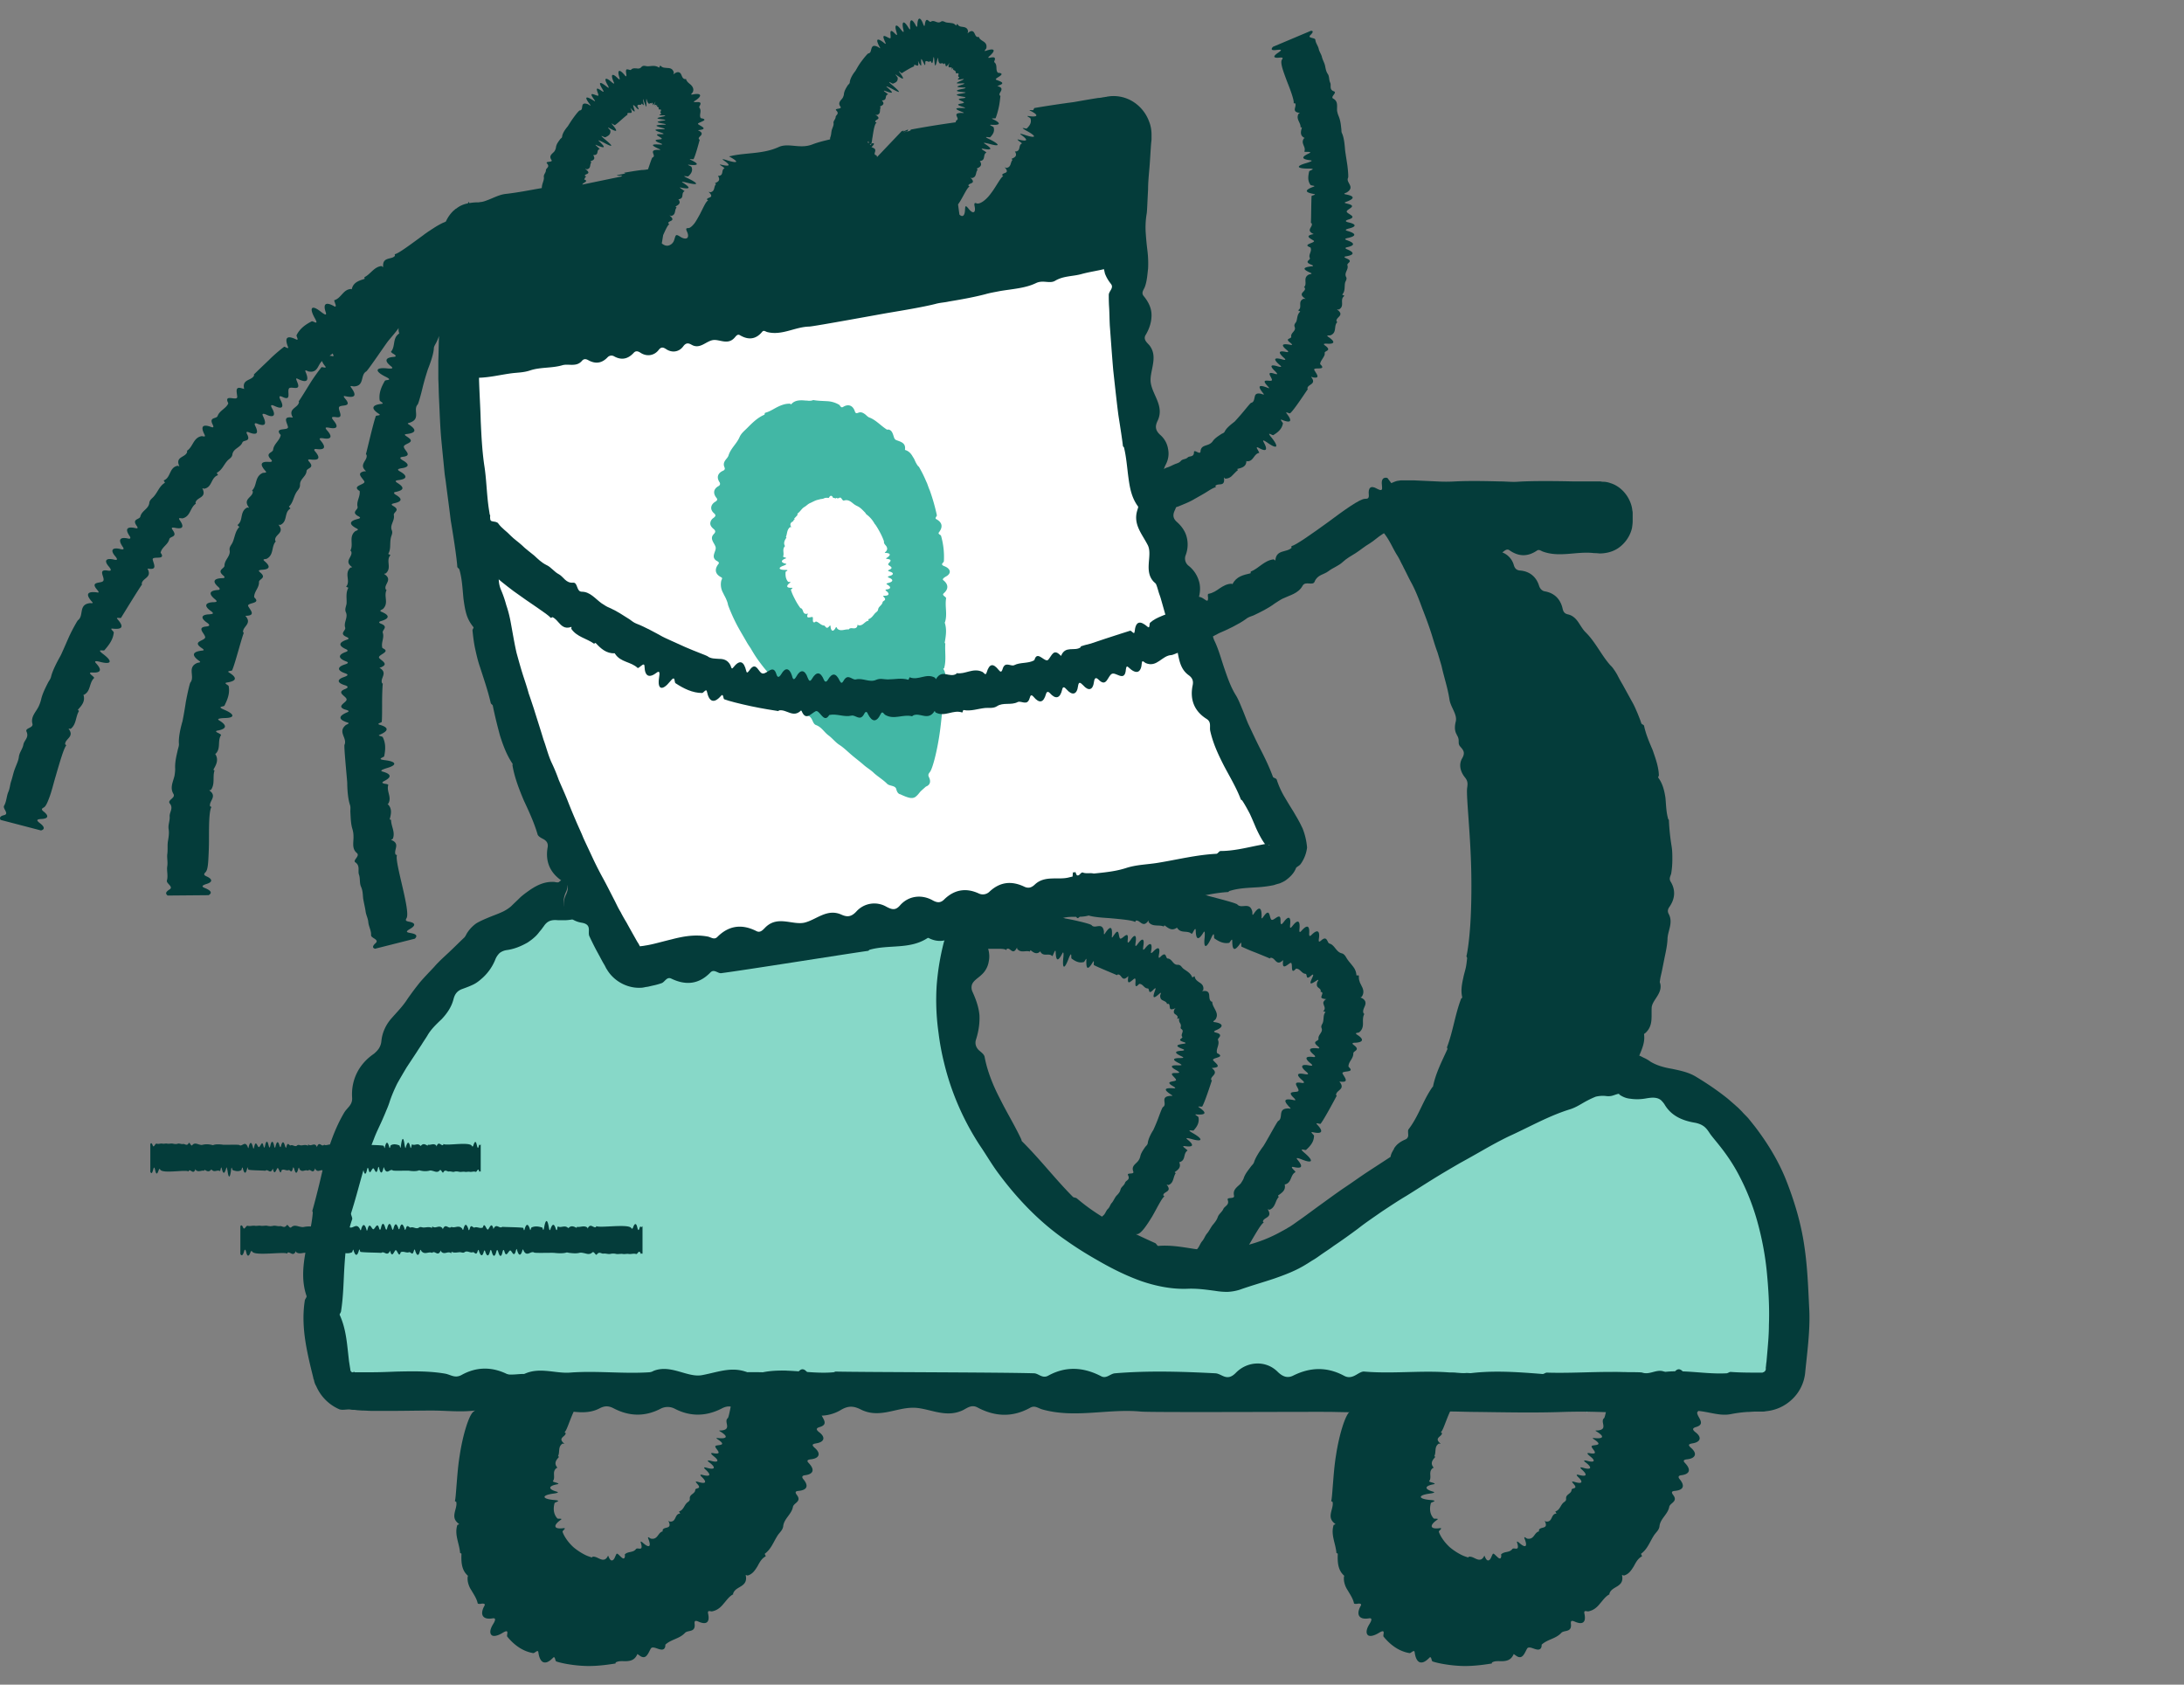 <svg width="105" height="81" fill="none" xmlns="http://www.w3.org/2000/svg"><rect width="100%" height="100%" fill="#808080" stroke="none"/><g clip-path="url(#clip0_1:939)"><path d="M46.112 48.751l1.962 5.94 3.27 3.961 7.523 2.64 7.194-3.63 11.447-7.26 6.214 4.29 2.289 4.95-.327 6.93-29.434.33H35.32l-18.968.33-.654-7.26 2.616-8.58 4.252-5.611 5.56-2.64 17.986-1.32v6.93z" fill="#87D8C8"/><path d="M23.044 27.13l-.864-9.883 31.685-6.104 1.44 12.498 3.457 10.755 3.169 6.686-21.892 4.069-9.794 1.163-5.185-9.883-2.016-9.302z" fill="#fff"/><path d="M62.624 39.83l-.05-.101-.032-.067-.05-.1-.1-.184-.215-.368c-.15-.235-.299-.486-.448-.737a4.151 4.151 0 01-.348-.786c-.017-.067-.166-.084-.182-.134-.166-.452-.365-.87-.58-1.288-.216-.418-.415-.853-.614-1.272-.1-.234-.183-.468-.282-.703-.1-.234-.183-.468-.332-.702-.232-.385-.381-.82-.53-1.255-.15-.435-.266-.887-.465-1.305-.116-.235-.132-.519-.199-.803-.066-.285-.149-.552-.414-.753-.183-.134-.232-.268-.166-.485.1-.318.1-.62.017-.87a1.457 1.457 0 00-.498-.72.44.44 0 01-.133-.502 1.43 1.43 0 00.05-.87c-.066-.268-.232-.519-.48-.736-.183-.168-.2-.335-.084-.57a1.28 1.28 0 00.083-.819c-.05-.268-.199-.502-.43-.703-.25-.2-.233-.384-.1-.652.133-.251.166-.502.116-.753a1.123 1.123 0 00-.365-.67c-.265-.234-.265-.434-.133-.702.316-.686-.232-1.205-.331-1.79-.05-.285.05-.586.1-.904.05-.301.066-.619-.166-.92-.116-.134-.316-.285-.183-.502.2-.335.282-.653.282-.954 0-.318-.133-.619-.381-.92-.133-.167.016-.301.066-.452.1-.284.116-.585.15-.87a5.07 5.07 0 00-.034-.87 14.616 14.616 0 01-.083-.887 4 4 0 01.05-.886c.017-.084.033-.536.066-1.155 0-.318.033-.67.067-1.054.033-.385.05-.787.082-1.188l.017-.15v-.234c0-.218-.033-.436-.116-.637a1.89 1.89 0 00-.763-.953 1.775 1.775 0 00-1.11-.268l-.133.017-.067.016c-.05 0-.083.017-.132.017a1.268 1.268 0 01-.249.034c-.63.1-1.078.184-1.177.2-.514.067-1.21.168-1.89.285l-.05.1c-.017.017-.282-.033-.133.034.431.217.348.318-.1.25-.149-.016.1.084.1.118.066.217-.05.351-.182.485-.033.017-.398-.117-.017.1.497.268.497.385-.033.218-.249-.084-.315-.084-.216-.017.349.251.315.335-.1.234-.115-.033-.082 0 .017.084.067.033.133.1.116.1-.182.084-.033.352-.298.385 0 0-.033-.017-.033 0 .133.218-.017.285-.166.352l.05.05c-.116.117-.05.351-.299.385a.423.423 0 01-.083-.034c.299.335-.116.234-.116.385l.05.05c-.1.034-.265.352-.48.67-.117.167-.25.35-.399.468-.149.134-.315.2-.398.167-.082-.033-.132-.033-.1.134.067.284-.049.418-.28.134-.183-.234-.167-.117-.183.084-.017.267-.133.317-.266.184l-.066-.486.1-.15c.199-.335.348-.67.447-.703.017 0-.05-.05-.05-.05 0-.15.415-.067.1-.385-.017-.017.066.034.083.017.232-.05.15-.285.265-.402l-.05-.05c.15-.067.299-.15.15-.368h.033c.265-.05.1-.301.282-.402.016 0-.067-.067-.133-.1-.1-.067-.133-.1-.017-.084.432.084.448 0 .083-.234-.1-.067-.05-.067.216 0 .53.15.514.034.017-.217-.398-.184-.017-.084.016-.1.133-.135.232-.285.166-.486-.017-.033-.265-.117-.116-.117.43.033.514-.067.083-.268-.15-.067.132-.017.132-.05.034-.084.1-.284.15-.519.05-.217.066-.451.082-.552l-.033-.017c-.05-.083.033-.15.067-.234.033-.083.033-.167-.183-.217-.016 0 .05-.017.067-.034.364-.117.05-.2-.117-.268-.082-.033.05-.1.15-.167.1-.067.166-.134 0-.167-.033 0-.066 0-.083-.017-.116-.134 0-.351-.15-.485-.05-.034.017-.1.017-.167s-.033-.1-.215-.067c-.133.033-.133 0-.033-.084.298-.268.232-.385-.166-.251-.166.067-.017-.067 0-.117.033-.167-.034-.251-.133-.318-.1-.067-.199-.117-.232-.234l-.033.016c-.116 0-.133-.117-.183-.2-.05-.084-.132-.15-.315.016-.016.017.017-.066.017-.083-.017-.168-.133-.201-.232-.218-.116-.016-.216-.016-.282-.15 0-.017-.066.1-.066.083a.283.283 0 00-.216-.117c-.083-.017-.166-.017-.249-.033-.083-.017-.166-.1-.265-.034-.166.117-.315-.117-.48 0-.084.05-.216-.284-.283.1-.016.135-.033.135-.083.017-.132-.368-.265-.351-.282.034 0 .117-.033.117-.082.017-.183-.352-.299-.302-.266.1.017.15-.016.117-.1-.017-.198-.318-.314-.284-.231.1.05.201 0 .168-.116.017-.216-.284-.315-.234-.216.1.066.218.033.202-.083.084-.315-.317-.15.151-.199.235-.05.067-.464-.318-.298.083.033.1.132.251.016.168-.348-.285-.464-.235-.232.184.066.117-.05 0-.1-.017-.215-.1-.265-.017-.298.084-.033.1-.033.217-.149.234-.033 0-.199.2-.348.401-.15.201-.266.435-.282.452-.1.117-.249.352-.265.536 0 .067-.067.1-.1.15-.083.134-.166.268-.182.418 0 .067-.033.118-.05.168-.083.134-.265.234-.116.435.1.134-.315.067-.2.184.167.167-.032.217-.032.318 0 .1-.116.184-.1.284.017.1-.033.184-.066.285-.05.117-.033.25-.083.384-.017.034-.017.084-.017.118-.281.067-.563.133-.829.234-.613.25-1.16-.084-1.641.134-.73.334-1.509.267-2.239.418-.05.017-.099.017-.149.033.465.251.465.352-.05.201-.248-.083-.315-.083-.215-.016.348.234.332.317-.1.217-.116-.033-.083 0 .017.067.066.033.133.1.133.1-.183.084-.017.335-.282.368 0 0-.033-.016-.033 0 .132.218 0 .285-.15.352 0 0 .05.033.05.05-.116.117-.033.335-.265.385-.017 0-.1-.034-.083-.017.315.318-.083.234-.083.368 0 0 .066.05.05.05-.1.034-.232.352-.398.67-.083.15-.166.3-.249.418-.066.084-.199.234-.298.234-.1 0-.133.017-.067.167.067.134.067.252.017.302-.05.05-.182.05-.332-.05-.132-.084-.182-.1-.215-.067s-.05.117-.083.217a.388.388 0 01-.266.268c-.116.033-.232-.017-.331-.1l.066-.402c.116-.251.216-.485.299-.519 0 0-.05-.033-.05-.05-.017-.134.398-.084.066-.368-.016-.017.067.017.083.017.232-.067.133-.285.249-.402 0 0-.05-.033-.05-.05.133-.084.282-.15.133-.352h.033c.265-.05.083-.3.265-.384.017 0-.066-.05-.132-.1-.1-.068-.133-.101-.017-.068.431.084.448 0 .083-.234-.116-.067-.05-.067.215 0 .548.134.531.034.017-.217-.398-.184-.017-.067.017-.1.132-.118.232-.269.149-.453-.017-.033-.265-.117-.116-.1.447.05.514-.033.083-.234-.15-.067.132-.017.132-.034.083-.134.25-.753.299-.937l-.033-.016c-.05-.084.05-.134.1-.201.049-.067.049-.15-.15-.234-.017 0 .05-.017.083-.017.381-.05.083-.167-.066-.268-.067-.05.066-.084.165-.134.116-.05.2-.1.033-.15-.033 0-.066-.017-.082-.017-.1-.15.066-.335-.067-.502-.033-.033.033-.1.05-.167s0-.117-.216-.1c-.132 0-.132-.017-.016-.084.331-.218.282-.368-.133-.285-.166.034-.016-.067 0-.117.067-.15-.016-.268-.1-.351-.099-.084-.198-.15-.231-.285l-.034.017c-.132-.017-.149-.134-.199-.234-.05-.1-.165-.168-.364 0-.017.017.016-.067.016-.084-.05-.184-.182-.217-.298-.217-.133-.017-.249 0-.348-.118-.017-.016-.05.1-.067.1-.182-.133-.381-.066-.547-.066-.1 0-.199-.067-.298.033-.067.084-.15.084-.25.067-.082 0-.181-.016-.248.067-.033.034-.116-.016-.166-.016-.066-.017-.1.016-.066.217.017.134 0 .15-.083.05-.248-.3-.365-.25-.248.117.033.117.016.117-.067.05-.282-.284-.365-.2-.215.151.066.134.016.117-.1.017-.282-.251-.381-.184-.182.15.1.185.05.151-.1.034-.282-.218-.348-.167-.166.134.116.2.083.184-.066.083-.365-.25-.083.168-.116.251-.033.067-.497-.25-.265.1.05.084.182.235.05.151-.398-.25-.481-.2-.183.184.083.1-.05.017-.1-.016-.43-.15-.165.284-.397.3-.034 0-.183.185-.315.369-.133.184-.25.385-.266.402-.1.117-.248.317-.265.485 0 .067-.066.083-.1.134-.082.117-.182.234-.198.401a.501.501 0 01-.067.167c-.083.118-.298.201-.149.419.1.134-.315.05-.216.167.166.184-.05.218-.05.335 0 .117-.115.2-.099.318.017.117-.033.217-.066.334a.827.827 0 00-.033.201c-.58.1-1.161.218-1.758.284-.265.034-.53.168-.78.268-.132.05-.248.1-.38.117-.05 0-.084.017-.133.017h-.066a2.45 2.45 0 00-.349.034h-.016l-.05-.067c0 .05-.017.067-.017.083a1.226 1.226 0 00-.563.251c-.034.017-.067.034-.083.067-.034.017-.05.034-.083.067a1.671 1.671 0 00-.332.485c-.05.034-.116.05-.182.084a4.01 4.01 0 00-.431.25c-.083.051-.15.101-.233.151-.066.05-.149.1-.232.168-.597.435-1.193.887-1.376.92-.016 0 .017.067 0 .084-.083.1-.232.1-.365.15-.132.05-.215.134-.199.385 0 .017-.066-.05-.082-.05-.365.05-.514.385-.813.535-.017 0 .017.067 0 .084-.265.084-.547.167-.613.502l-.034-.017c-.381.017-.464.435-.796.536-.033 0 .017.1.034.167.05.117.033.184-.067.117-.398-.217-.53-.1-.381.318.033.134-.033.117-.249-.05-.447-.352-.563-.184-.282.318.216.384-.082.117-.149.15-.298.15-.58.352-.73.67-.016.05.133.267-.016.2-.415-.2-.58-.117-.398.352.066.15-.15-.017-.182 0-.133.1-.448.351-.746.652-.299.285-.597.57-.713.686l.016.034c-.1.267-.597.167-.48.652 0 .017-.05-.017-.084-.017-.381-.133-.265.168-.248.402 0 .218-.597-.134-.465.234a.284.284 0 01.034.084c-.117.251-.415.335-.514.602-.05.15-.432.034-.233.419.067.134.017.15-.1.1-.38-.134-.497-.017-.298.368.083.167-.082.067-.149.084-.398.083-.398.518-.696.703l.016.033c-.05.301-.597.218-.381.703 0 .016-.066-.017-.083-.017-.414.084-.315.569-.663.703-.017 0 .066.1.05.117-.25.15-.332.418-.498.619-.083.117-.232.184-.249.351-.033.285-.364.368-.43.653-.034.15-.415.1-.183.435.083.117.066.15-.066.117-.398-.084-.498.05-.266.385.067.1.034.15-.083.117-.397-.084-.48.067-.248.402.083.117.033.15-.133.1-.381-.084-.48.067-.215.368.132.167.066.184-.117.134-.348-.067-.447.067-.199.351.15.184.1.218-.082.184-.465-.067-.116.318-.183.485-.05.151-.63.017-.348.385.066.084.199.218.05.184-.481-.067-.58.084-.249.452.1.1-.066.05-.133.067-.53.084-.248.602-.547.82-.033.033-.265.435-.447.836-.183.419-.365.837-.398.887-.15.268-.382.703-.448 1.004-.033.117-.1.184-.15.285-.132.267-.265.518-.331.82a1.796 1.796 0 01-.116.317c-.133.268-.381.486-.298.82.066.218-.365.2-.282.385.132.284-.116.418-.15.62-.033.2-.182.367-.215.568-.017.2-.116.385-.183.569-.082.2-.116.401-.182.602-.066.184-.066.368-.15.552-.082.201-.082.452-.198.653-.083.134.265.385 0 .452-.15.033-.232.1-.183.2 0 .017.017.034.034.034l1.923.502c.182-.05.182-.167-.033-.335-.15-.117-.249-.2.05-.217.364-.017.348-.168.116-.352-.133-.1-.1-.15 0-.2.1-.05.182-.252.282-.52.099-.267.182-.618.281-.953.2-.686.398-1.372.514-1.506.017-.017-.05-.05-.05-.067 0-.267.465-.351.167-.736-.017-.017.082 0 .099 0 .282-.217.232-.585.398-.853 0-.017-.05-.05-.05-.067.183-.2.365-.402.266-.72h.033c.331-.184.232-.568.48-.803.017-.016-.05-.083-.116-.133-.1-.084-.116-.134 0-.134.448.033.514-.117.2-.452-.083-.1-.017-.117.232-.05.547.133.563-.05.116-.385-.349-.268.016-.134.066-.184.215-.251.414-.502.448-.854 0-.05-.216-.2-.067-.184.465.05.58-.067.249-.451-.116-.117.15-.034.166-.067.166-.268.829-1.356 1.011-1.607l-.016-.033c.033-.284.514-.284.282-.72 0-.016.05 0 .082 0 .382.05.216-.217.166-.434-.05-.201.597.033.415-.285-.017-.017-.05-.067-.033-.067.066-.268.348-.368.414-.636.033-.15.415-.083.166-.435-.083-.117-.05-.133.083-.117.381.084.497-.017.249-.368-.1-.15.083-.067.149-.084.381-.1.348-.518.63-.702l-.017-.034c.034-.3.564-.217.332-.702 0-.017.066.016.083.016.398-.067.315-.535.663-.652.017 0-.066-.1-.05-.117.25-.134.332-.385.498-.57.083-.1.232-.15.248-.317.05-.285.382-.318.481-.57.05-.133.415-.016.232-.384-.066-.117-.033-.15.083-.1.382.15.481.05.299-.318-.05-.1-.017-.15.1-.1.38.15.464.033.281-.352-.066-.134-.016-.15.15-.084.348.168.48.05.281-.3-.1-.185-.033-.185.15-.101.331.15.43.05.265-.285-.116-.217-.05-.234.116-.15.414.184.182-.268.282-.419.083-.133.58.151.414-.267-.033-.1-.132-.268 0-.201.431.218.58.117.382-.335-.05-.133.083-.033.149-.016.448.083.431-.318.647-.502.016.067.066.15.149.25.1.134-.15.017-.183.05-.1.135-.348.453-.563.804-.216.351-.431.703-.53.837l.016.033c-.034.285-.548.301-.299.736.017.017-.05 0-.083 0-.398-.033-.199.235-.149.452.05.2-.613.017-.398.335.017.016.05.05.05.067-.05.267-.332.418-.365.702-.017.15-.398.15-.116.452.1.1.066.134-.066.134-.398-.034-.481.1-.2.418.133.134-.066.084-.132.117-.381.184-.249.603-.497.837 0 0 .016.033.033.033.033.302-.514.352-.183.787.017.017-.066 0-.082 0-.183.083-.233.25-.266.401-.033.168-.05.318-.199.435-.016.017.083.084.083.1-.199.202-.215.486-.315.72-.05.134-.182.235-.15.402.05.284-.248.452-.248.736 0 .15-.381.2-.066.469.1.083.1.133-.05.133-.414.017-.48.168-.166.435.083.084.067.134-.05.134-.397.034-.447.184-.116.452.117.1.083.134-.099.134-.381.017-.448.184-.116.418.182.134.116.15-.083.167-.365.017-.415.168-.116.385.199.134.15.184-.033.201-.465.05-.033.351-.033.519-.017.167-.597.184-.233.468.083.067.25.15.1.168-.48.05-.547.217-.15.502.117.083-.049.066-.115.1-.481.217-.083.652-.315.937-.034.05-.133.485-.216.92-.066.452-.15.887-.166.954-.083.284-.199.77-.166 1.087 0 .117-.05.218-.066.318-.066.285-.133.57-.116.87 0 .117-.017.234-.033.335-.066.284-.232.569-.05.87.116.2-.298.284-.182.452.199.234-.017.418 0 .636.016.2-.083.401-.05.602.033.2 0 .385-.033.586-.033.2 0 .418-.033.635-.017.184.033.368 0 .57-.033.217.05.45-.017.685-.033.15.348.301.116.435-.132.084-.199.167-.116.251l.033.034 1.973-.017c.166-.1.133-.2-.116-.318-.165-.067-.298-.117 0-.217.349-.1.282-.252.017-.369-.15-.066-.133-.117-.05-.2.083-.084.116-.285.133-.57.016-.284.033-.635.033-.986 0-.352 0-.72.017-1.004.016-.285.05-.502.1-.57 0-.016-.067-.033-.067-.05-.05-.25.364-.468-.033-.752-.017-.017.082-.017.082-.034.2-.284.067-.619.166-.92 0-.017-.066-.033-.05-.05.133-.235.266-.469.084-.753l.033-.017c.248-.268.066-.602.248-.887.017-.016-.066-.067-.132-.1-.116-.05-.15-.1-.034-.117.448-.084.465-.251.083-.485-.116-.067-.05-.1.216-.117.564 0 .53-.185.017-.402-.398-.167 0-.134.016-.2.15-.302.265-.587.2-.938-.018-.05-.25-.134-.1-.167.464-.067.547-.218.116-.485-.133-.084.132-.067.149-.1.133-.285.448-1.523.564-1.808 0 0-.034-.016-.034-.033-.033-.268.448-.402.117-.77-.017-.017.05-.017.082-.017.398-.033.15-.267.05-.451-.1-.184.58-.117.332-.385-.017-.017-.05-.05-.05-.067 0-.268.249-.452.232-.72 0-.15.382-.184.067-.451-.117-.1-.083-.117.05-.134.397-.017.464-.15.149-.418-.133-.118.05-.084.116-.118.348-.2.199-.585.43-.836 0 0-.032-.017-.032-.034-.05-.3.48-.351.165-.753-.016-.016.067 0 .083 0 .365-.167.166-.602.481-.786.017-.017-.083-.084-.066-.1.199-.184.215-.452.348-.67.066-.117.182-.2.182-.368-.016-.284.299-.401.315-.67.017-.15.398-.133.133-.434-.083-.1-.083-.134.066-.117.398.05.481-.067.216-.385-.083-.084-.05-.134.066-.117.398.05.465-.084.2-.402-.1-.117-.05-.134.115-.117.382.067.465-.067.2-.368-.15-.167-.067-.167.115-.134.349.067.431-.05.2-.334-.15-.184-.1-.201.082-.184.448.083.116-.318.166-.469.05-.15.614.017.348-.351-.066-.084-.199-.218-.05-.184.465.1.58-.017.282-.419-.082-.117.067-.05.133-.05.53-.017.298-.552.597-.72.083-.05.995-1.405 1.061-1.472.133-.167.348-.401.498-.619a.52.52 0 00.033.268s-.033 0-.033.017c-.299.217-.15.602-.365.853-.017.017.066.084.132.117.1.067.133.117.017.134-.448.033-.48.2-.133.468.1.084.034.117-.232.084-.564-.05-.564.15-.05.402.398.2 0 .134-.033.2-.165.285-.298.586-.248.937 0 .05.248.151.1.168-.465.05-.548.217-.133.485.132.084-.133.067-.15.1-.116.302-.398 1.54-.48 1.84 0 0 .032.018.032.034.067.268-.397.452-.033.77.017.017-.05.017-.082.017-.382.083-.117.284 0 .468.116.168-.564.2-.282.435.016.017.066.034.066.05.033.268-.166.486-.1.753.034.15-.331.251.034.452.132.067.1.1-.034.134-.398.1-.43.25-.05.452.166.083-.032.1-.082.15-.299.268-.05.62-.216.92l.033.017c.133.268-.381.469.05.77.017.017-.066.017-.083.033-.149.134-.149.302-.132.452.016.15.05.318-.067.452-.016.017.116.05.1.067-.133.25-.067.502-.083.753-.017.134-.1.267-.033.418.116.251-.116.485-.034.736.05.15-.314.285.067.452.116.05.133.1 0 .134-.381.134-.398.284-.033.452.116.05.1.1 0 .133-.382.134-.382.302 0 .452.149.05.116.1-.05.15-.365.118-.381.285 0 .42.199.066.15.116-.033.183-.348.117-.348.268 0 .385.232.067.199.134.033.2-.431.168.066.335.083.486.033.15-.514.318-.1.485.1.034.282.067.15.134-.448.184-.465.351 0 .502.132.033-.034.084-.083.117-.415.335.083.62-.067.954-.033.1.133 1.74.133 1.84 0 .285.033.77.133 1.054.033.1.016.201.016.318.017.285.017.57.1.837.033.117.05.217.05.334.016.285-.1.603.165.82.166.15-.232.352-.066.452.232.167.1.402.166.586.066.184.016.401.1.585.082.184.082.368.099.553.033.2.083.401.116.602.016.184.116.351.132.535.017.218.15.419.133.636 0 .15.415.2.216.385-.116.1-.166.2-.067.25.017 0 .034.018.034.018l1.923-.486c.133-.134.083-.217-.183-.267-.182-.034-.314-.05-.05-.201.316-.184.233-.301-.066-.352-.165-.033-.149-.083-.1-.167.2-.351-.58-2.694-.463-3.028 0-.017-.067-.017-.067-.034-.1-.234.25-.518-.215-.702-.017 0 .066-.034.083-.05.132-.319-.083-.603-.083-.904 0-.017-.066-.017-.066-.034.066-.25.132-.518-.1-.736 0 0 .017-.017.033-.017.183-.317-.1-.585 0-.903 0-.017-.083-.05-.166-.05-.116-.034-.165-.05-.066-.117.415-.201.381-.352-.033-.469-.133-.033-.083-.083.182-.167.53-.15.481-.318-.083-.385-.43-.05-.05-.134-.033-.184.066-.318.083-.62-.066-.92-.017-.05-.282-.067-.15-.117.432-.184.465-.352-.016-.486-.15-.05.116-.1.116-.134.017-.15.017-.535.017-.92s.016-.77.033-.92l-.033-.017c-.116-.25.298-.485-.116-.736-.017-.017.05-.017.066-.033.365-.151.066-.285-.083-.435-.133-.151.53-.285.216-.452-.017-.017-.067-.034-.067-.034-.083-.25.1-.485.017-.736-.05-.134.298-.284-.083-.435-.133-.05-.116-.1.017-.134.38-.117.414-.267.016-.435-.166-.067.017-.1.066-.15.282-.285.017-.603.166-.904l-.033-.016c-.133-.252.365-.469-.083-.753-.016-.017.066-.017.083-.034.299-.268-.017-.602.216-.87.016-.017-.116-.05-.1-.067.133-.234.067-.485.116-.736.017-.134.116-.251.05-.402-.1-.25.15-.451.1-.72-.034-.15.331-.233-.017-.434-.116-.067-.116-.1.016-.134.398-.084.432-.218.083-.418-.1-.067-.1-.117.017-.134.398-.084.415-.218.066-.435-.132-.084-.083-.117.083-.134.382-.05.415-.2.067-.402-.183-.1-.133-.133.066-.167.348-.05.381-.184.066-.368-.199-.117-.166-.167.017-.184.447-.067.016-.318.016-.485 0-.15.58-.184.216-.435-.083-.067-.265-.15-.1-.168.465-.05.531-.2.116-.468-.116-.067.05-.067.1-.1.48-.185.1-.603.332-.854.033-.033.149-.435.248-.853.1-.402.232-.803.249-.854.1-.25.265-.702.282-.987 0-.1.066-.184.116-.284.05-.1.1-.218.133-.318-.017.351-.017.753-.034 1.205v.87c.017.3.017.619.034.954.033.652.05 1.338.116 2.024.033.335.066.686.1 1.02l.049.503c.016.167.05.334.066.485.083.652.166 1.255.232 1.807.183 1.087.299 1.924.315 2.225 0 .05.083.084.1.134.133.452.15.937.199 1.422.033.235.066.469.133.703.066.234.182.452.348.652.016.034-.05.1-.05.151.033.301.066.602.133.904.066.3.132.585.232.87.182.569.381 1.137.514 1.723.016.05.1.084.1.134.099.485.215.954.347 1.439.15.468.316.92.597 1.338.017.017 0 .05 0 .084.1.586.315 1.138.547 1.69.25.535.498 1.07.664 1.64.033.083.149.15.248.2.166.084.266.201.233.402-.133.736.149 1.305.796 1.69.182.117.232.284.082.602-.298.636.067 1.222.746 1.339.531.083.282.435.382.652.133.285.265.552.414.82l.216.402.116.2.05.1c.016.034.033.051.083.135.348.535.978.853 1.591.82.083 0 .15-.017.233-.034l.116-.017.215-.05a3.15 3.15 0 00.431-.117c.166-.05.25-.335.481-.218.697.335 1.327.268 1.874-.3.182-.185.365.066.53.033 1.161-.15 5.87-.904 7.047-1.071.017 0 .05-.034.067-.05.928-.268 1.94 0 2.802-.57.033-.016.1.034.15.051.646.268 1.093-.117 1.657-.368.514-.234 1.194.335 1.774-.084.05-.033.083-.083.133-.1.929-.234 1.874-.218 2.819-.468.514-.134 1.16.117 1.641-.369.166-.167.315-.167.514-.083.614.284 1.178.2 1.658-.285.2-.2.382-.05.597-.033 1.194.067 2.322-.402 3.499-.469.017 0 .033-.033.066-.05.465-.15.945-.15 1.426-.184.232-.017.481-.05.713-.1l.1-.034c.066-.017.116-.033.182-.05.116-.05.232-.1.332-.184.199-.15.365-.335.447-.552.017-.05.15-.1.216-.184a1.7 1.7 0 00.315-.803 3.246 3.246 0 00-.216-.92zM41.898 6.9c0-.033.017-.067.017-.1.016-.067.016-.134.033-.2.05-.335.1-.653.199-.704l-.066-.033c-.034-.134.364-.117 0-.351a.712.712 0 00.082.016c.216-.067.1-.25.183-.368 0 0-.066-.033-.05-.033.133-.067.266-.117.1-.301h.033c.248-.017.083-.251.265-.285.017 0-.066-.067-.116-.1-.1-.067-.116-.1-.017-.067.398.15.415.1.1-.167-.1-.084-.033-.067.199.05.48.267.464.2.033-.168-.331-.284 0-.066.033-.066.133-.05.249-.1.232-.285 0-.033-.182-.217-.066-.134.365.251.431.251.15-.134-.084-.133.099.067.115.05.05-.033.183-.117.299-.183a2.41 2.41 0 01.298-.151l-.016-.034c.016-.066.083-.016.149 0 .05.017.083 0 .05-.217 0-.017.016.033.033.067.182.335.1.033.116-.134 0-.084.066.05.116.15.05.101.083.185.083.017V2.97c.066-.1.166.067.232-.033.05-.05.1.301.15-.1.016-.134.032-.118.049.016.033.385.05.402.15 0 .049-.167.032.017.049.067.033.134.066.134.116.134.05-.017.116-.033.133.05l.016-.033c.067-.067.067.033.083.083.017.05.033.067.182-.117.017-.016-.016.067-.033.067-.033.15.017.134.067.134s.116 0 .066.1c0 .017.083-.083.083-.066-.017.067 0 .083.033.1s.066.033.083.067c.017.033-.017.1.066.084.083-.017.083.033.067.083-.017.05-.017.084.033.1.033.017-.033.068-.05.084-.017.034-.017.05.182.017.117-.017.133-.017.017.05-.348.15-.348.168.017.15.116 0 .116.018.016.051-.365.117-.348.134.033.15.15 0 .116.034-.05.068-.364.066-.364.117.017.15.2.017.15.034-.033.067-.348.05-.348.084 0 .15.232.034.182.068.017.084-.432.034.05.134.066.201.017.067-.53.05-.133.184.1.034.282.084.133.084-.448-.017-.498.033-.05.2.116.05-.033.034-.1.034-.447.017-.016.268-.198.351-.017 0-.033.034-.05.1-.73.101-1.46.218-2.172.352.05.017-.017.067-.2.1-.148.034-.132.017-.049 0 .083-.016.116-.016.133-.083v-.017c-.017 0-.033 0-.05.017-.017 0-.033.017-.05.017-.215.083-.182.083-.1.016h-.016c-.033 0-.05.017-.083.017l-1.194 1.255c0-.084-.033-.084-.066-.1-.033-.017-.066-.034-.033-.134.05-.15-.017-.184-.1-.218-.016-.017-.05-.017-.066-.033.15-.134.166-.218 0-.168-.016.017-.016.017 0 0-.016.034-.016.05-.033.067-.017-.016-.033-.016-.05-.033.017 0 .05-.017.083-.034zm-.132-.117c-.034.067-.017.067 0 .05.016 0 .05-.016-.017.05-.017-.016-.017-.033-.033-.066l.05-.034zM28.053 8.81c.017-.017.017-.017.05-.034.116-.067.083-.1.016-.134h-.033c.033-.083.05-.133.1-.15 0 0-.05-.034-.067-.034-.033-.117.382-.066.017-.334-.017-.017.083.017.083.017.215-.05.116-.235.215-.335 0 0-.05-.034-.05-.05.133-.05.266-.1.133-.301h.034c.265 0 .099-.251.281-.285.017 0-.066-.067-.116-.117-.1-.084-.116-.117-.016-.067.398.167.43.117.116-.184-.1-.084-.033-.067.199.05.497.268.48.184.05-.167-.332-.285 0-.067.033-.084.149-.067.265-.134.248-.318 0-.033-.199-.2-.066-.134.381.218.464.201.15-.167-.1-.117.115.05.132.034.116-.067.514-.452.613-.502l-.016-.034c0-.067.1-.05.149-.05.066 0 .1-.033 0-.234 0-.017.033.033.05.05.265.268.116 0 .083-.167-.017-.067.083.016.149.1.083.084.15.134.083-.017a.238.238 0 01-.033-.067c.033-.117.182 0 .199-.1.033-.067.166.251.083-.134-.017-.134 0-.117.033 0 .132.351.132.368.116-.033 0-.168.033.016.05.05.05.117.082.117.116.1.033-.016.066-.05.083.017 0 0 0-.033.016-.033.033-.067.05.016.05.066s0 .05.133-.15c0-.017-.017.067-.034.067-.033.134-.033.117.017.1.033-.017.083-.017.017.067 0 .017.082-.084.082-.067-.05.1.034.084.067.134.016.033-.05.084.05.084.082 0 .066.033.05.083-.017.034-.034.084.016.1.033.017-.033.05-.067.068-.033.033-.016.033.166.033.133 0 .133.017.017.05-.381.084-.398.1 0 .15.116.018.116.034 0 .051-.381.05-.381.084.016.15.15.034.116.05-.066.05-.381.018-.381.051-.017.151.2.05.15.067-.05.067-.347 0-.364.034-.032.151.215.067.182.084.016.084-.43-.017.033.15.05.217s-.547 0-.166.184c.1.034.282.1.116.1-.464-.033-.514.017-.066.218.116.05-.033.034-.1.034-.447.016-.016.284-.232.368-.033.016-.132.334-.215.569-.1.016-.2.033-.299.033-.282.033-.58.084-.862.134.116.017.083.033-.166.084-.282.05-.166.066.017.05.166-.017-.083.05.083.033l-1.94.402c.066-.05.016-.05 0-.067.05.017.05.017.066 0zm-12.071 8.316c-.05-.017-.1-.017-.133-.017a.23.23 0 01.067-.05c.016-.017.05-.034.066-.067.033.05.1.15 0 .134zm44.835 23.457l-.43.084c-.565.117-1.128.251-1.709.251-.066 0-.132.134-.199.134-.961.05-1.89.284-2.819.435-.513.084-1.011.084-1.525.25-.879.285-1.824.218-2.752.453-.514.133-1.161-.117-1.642.35-.166.151-.315.185-.514.085-.613-.285-1.16-.218-1.658.25a.452.452 0 01-.514.084c-.614-.284-1.177-.184-1.658.285-.183.184-.348.167-.58.033-.531-.284-1.145-.2-1.543.251-.215.251-.38.218-.663.067a1.157 1.157 0 00-1.442.234c-.25.268-.448.268-.713.15-.697-.317-1.21.252-1.791.386-.564.117-1.244-.335-1.824.184-.133.117-.265.334-.48.217-.697-.351-1.327-.267-1.874.285-.15.15-.299.016-.448-.017-.614-.117-1.178-.017-1.758.134-.282.067-.58.15-.862.217a4.82 4.82 0 01-.431.084c-.066.017-.15.017-.216.033l-.016-.016a1.253 1.253 0 00-.116-.201c-.15-.268-.332-.586-.514-.92-.1-.168-.2-.335-.282-.502a4.02 4.02 0 01-.15-.268l-.132-.268c-.183-.351-.365-.72-.547-1.054a17.248 17.248 0 01-.481-.937c-.265-.569-.464-.987-.498-1.07-.099-.252-.232-.52-.364-.837a27.23 27.23 0 01-.398-.97c-.133-.335-.282-.653-.415-.971a8.482 8.482 0 00-.348-.837c-.166-.368-.249-.736-.381-1.087-.15-.502-.315-1.004-.465-1.49-.083-.25-.165-.501-.248-.736-.067-.25-.15-.501-.233-.752-.132-.402-.232-.77-.348-1.188-.116-.502-.199-1.038-.298-1.556a5.567 5.567 0 00-.2-.753 5.277 5.277 0 00-.248-.72c-.265-.602.05-1.154-.182-1.623-.332-.72-.266-1.489-.398-2.225-.116-.736-.116-1.473-.232-2.175-.1-.703-.133-1.389-.166-2.092-.017-.686-.066-1.388-.083-2.091.547-.017 1.061-.15 1.592-.218.282-.033.564-.033.862-.133.497-.168 1.045-.1 1.559-.252.281-.083.663.1.928-.2.083-.1.166-.117.299-.05.348.2.663.167.945-.134a.252.252 0 01.298-.05c.348.2.663.15.945-.151.1-.117.2-.1.332-.017.298.2.663.15.879-.134.116-.15.215-.134.364-.033.282.184.614.134.813-.134.133-.184.249-.167.398-.084.398.235.68-.15 1.011-.217.315-.067.713.25 1.045-.1.083-.084.15-.218.282-.134.398.234.763.2 1.061-.168.083-.1.166 0 .265.017.697.167 1.31-.251 1.99-.268.199 0 3.648-.636 3.863-.669.597-.1 1.609-.268 2.206-.418.232-.067.43-.067.646-.117.597-.1 1.178-.201 1.758-.352.232-.067.448-.1.696-.15.58-.1 1.227-.134 1.741-.385.349-.168.664.05.929-.117.398-.235.846-.201 1.26-.318.365-.1.73-.15 1.078-.235.016.067.033.151.05.218.066.167.149.318.282.485.165.201-.1.352-.1.536 0 .15 0 .351.017.602.016.251.016.552.033.87.05.653.1 1.406.166 2.159.082.752.165 1.522.248 2.158.1.636.183 1.171.216 1.472 0 .017.033.05.05.067.116.469.149.97.215 1.456.066.485.15.97.464 1.389.017.033-.016.1-.033.167-.215.67.2 1.12.481 1.656.282.486-.199 1.255.299 1.79.033.034.099.084.116.118.05.117.082.234.116.351.033.117.082.234.116.352l.199.702.199.703c.066.234.149.468.265.686.232.485.116 1.188.68 1.59.182.133.232.284.182.501-.133.67.083 1.222.663 1.59.25.15.15.368.183.569.132.602.381 1.138.663 1.69.282.535.597 1.054.813 1.623.016.016.05.033.066.05.133.2.249.418.365.636.1.217.199.451.298.686.1.217.216.451.348.652.033.05.067.1.116.15l-.033-.033zm.15.05c.016 0 .033-.016.082 0h-.083z" fill="#043C3A"/><path d="M55.694 24.637c0-.184 0-.318.15-.067.182.301.281.218.265-.083 0-.168.05-.151.116-.1.082.05.248.033.464-.051.199-.084.464-.184.696-.318.232-.134.481-.268.663-.385.183-.117.332-.2.398-.2.017 0-.016-.067-.016-.067.066-.084.182-.067.282-.084.1-.017.166-.084.132-.318 0-.017.05.05.067.05a.446.446 0 00.331-.15l.133-.134c.05-.05.083-.084.133-.117.016 0-.034-.067-.017-.067.2-.05.431-.1.431-.385 0 0 .017.017.033.017.315.016.315-.352.58-.402.017 0-.032-.084-.066-.15-.066-.1-.066-.151.033-.1.382.217.465.116.25-.269-.067-.117 0-.1.215.05.464.319.514.168.166-.267-.282-.335.033-.1.082-.117.216-.134.415-.285.465-.57 0-.033-.183-.217-.05-.167.415.168.53.084.232-.3-.1-.134.133.016.166-.017.182-.151.713-.97.846-1.155l-.017-.033c0-.218.464-.184.182-.553-.016-.016.05 0 .083.017.382.067.166-.167.067-.351-.083-.167.563.033.331-.234l-.05-.05c0-.1.067-.185.117-.268.05-.084.116-.168.1-.268-.017-.117.364-.1.032-.351-.116-.084-.083-.1.05-.1.398.033.448-.084.1-.319-.15-.1.033-.067.099-.083.166-.067.199-.184.215-.301.017-.118.017-.251.117-.335l-.034-.017c-.099-.217.431-.284.017-.585-.017-.017.066 0 .083 0 .315-.168.016-.469.265-.653.017-.017-.1-.05-.1-.067.15-.167.1-.368.133-.552.017-.1.117-.184.05-.301-.1-.201.133-.352.067-.552-.05-.117.314-.184-.05-.335-.116-.05-.133-.084 0-.1.381-.067.398-.184.033-.335-.1-.034-.1-.084 0-.1.381-.084.381-.201 0-.335-.15-.05-.1-.084.066-.117.365-.084.382-.2 0-.318-.199-.05-.149-.084.033-.134.349-.084.349-.2 0-.284-.232-.05-.182-.1-.016-.15.43-.135-.066-.252-.1-.369-.033-.117.514-.251.1-.368-.1-.034-.282-.05-.15-.1.432-.151.465-.285-.016-.369-.133-.033.033-.067.083-.1.199-.134.182-.251.133-.351-.05-.118-.15-.218-.083-.352.016-.033 0-.351-.05-.686-.05-.318-.1-.636-.1-.686-.016-.217-.05-.569-.149-.77-.033-.066-.016-.15-.033-.234-.017-.2-.05-.418-.133-.602a1.247 1.247 0 01-.066-.234c-.017-.201.066-.452-.182-.586-.166-.084.199-.284.033-.351-.249-.084-.116-.285-.183-.419-.066-.133-.033-.3-.116-.418-.083-.117-.1-.25-.132-.401-.034-.15-.116-.268-.15-.419-.033-.134-.116-.234-.149-.368-.033-.167-.149-.284-.166-.452 0-.117-.414-.066-.232-.234.1-.1.15-.184.05-.2h-.033l-1.824.77c-.116.133-.066.183.182.15.183-.017.315-.034.067.134-.299.2-.2.267.083.234.165-.017.149.033.1.1-.1.15.082.603.248 1.054.182.452.348.92.315 1.038 0 .016.066 0 .066 0 .116.15-.215.418.232.468.017 0-.066.034-.066.05-.133.251.116.419.1.636 0 .017.066 0 .066.017-.05.184-.116.385.132.502 0 0-.016.017-.033.017-.182.25.116.401.017.635 0 .017.083.017.166.017.116 0 .165.017.066.067-.398.184-.365.284.05.335.132.016.083.05-.183.134-.53.15-.464.267.1.267.43 0 .05.084.033.134-.05.234-.083.452.066.653.017.033.282.033.15.083-.415.15-.465.268.016.352.15.033-.116.067-.116.1-.017.218-.017 1.07-.033 1.288l.033.017c.1.167-.315.335.1.519.016 0-.05.016-.067.016-.365.084-.083.201.067.302.132.1-.531.167-.216.3.017.018.066.018.066.034.083.184-.116.335-.033.502.05.1-.315.168.066.318.133.05.1.084-.016.084-.382.05-.415.134-.033.301.166.067-.034.067-.083.1-.282.168-.033.419-.216.603l.033.017c.117.2-.397.25.034.535.016.017-.067 0-.083 0-.315.134-.033.418-.266.552-.016 0 .1.05.1.067-.15.134-.133.318-.182.468-.034.084-.133.134-.084.268.084.2-.198.268-.165.469.016.117-.349.067-.033.3.1.085.1.118-.034.085-.381-.067-.447.016-.132.267.083.067.066.1-.033.084-.382-.084-.415.017-.116.284.116.1.066.117-.1.067-.365-.1-.431-.016-.133.251.166.134.1.134-.083.084-.331-.1-.38-.017-.116.234.166.167.116.167-.05.117-.43-.134-.066.218-.099.318s-.547-.117-.265.218c.066.083.215.217.066.15-.43-.167-.514-.1-.215.268.083.1-.05.033-.116.017-.233-.05-.282.05-.299.167-.033.117-.033.234-.166.268-.033 0-.215.234-.398.451-.182.218-.381.435-.398.452-.149.117-.397.301-.48.485-.034.067-.117.084-.166.117-.15.1-.315.201-.415.352-.05.067-.1.1-.166.134-.165.083-.398.067-.414.351-.017.184-.315-.134-.315.034 0 .25-.216.167-.299.25-.1.1-.248.068-.331.168-.083.1-.2.117-.315.167-.116.05-.232.117-.348.15-.117.034-.2.118-.316.151-.132.017-.248.134-.397.134-.1 0-.05.368-.216.15-.1-.15-.05.068-.133-.033l.547 1.925c0-.218.1.016.1-.168zM45.348 44.916c.182-.084.282-.168.199.134-.083.351.116.401.332.2.116-.117.149-.066.198.017.05.1.233.2.481.268.249.067.547.084.796.084h.663c.183 0 .315.016.365.066 0 0 .017-.067.033-.067.166-.066.282.352.481-.066 0-.017 0 .083.017.083.182.201.398.05.597.117l.033-.067c.15.117.298.235.48.05v.034c.15.251.399.034.564.2.017.018.05-.083.083-.15.05-.117.083-.15.083-.033.017.435.116.452.315.067.05-.117.083-.05.05.217-.05.552.066.536.265 0 .166-.401.1-.017.133.017.182.134.365.234.597.167.033-.016.133-.25.116-.1-.017.452.066.519.315.1.083-.134.017.134.05.15.182.101.928.402 1.11.486 0 0 .017-.033.034-.033.199-.034.182.401.497.083.017-.016 0 .05 0 .084-.05.385.15.134.299.033.149-.083-.067.553.182.302l.05-.05c.182-.017.232.217.414.217.1 0 0 .351.282.05.1-.1.116-.067.067.05-.133.368-.083.419.215.15.133-.116.033.051.033.101 0 .15.067.201.15.234.066.034.165.067.182.168l.033-.017c.1 0 .083.1.1.184.016.084.05.117.265.034.017 0-.05.05-.05.067-.05.133-.016.184.066.234.067.05.133.1.067.2 0 .017.116-.033.1-.016-.017.083 0 .134.016.184.033.05.066.1.066.15.017.067-.05.134.033.184.15.1-.066.252.034.369.05.083-.299.134.066.25.116.034.133.068 0 .084-.382.05-.398.117-.05.251.1.034.1.067-.016.084-.382.017-.398.1-.034.268.133.066.1.083-.066.083-.365 0-.398.084-.05.251.183.1.133.1-.066.1-.348-.016-.381.068-.066.235.199.117.165.134-.017.134-.448-.017 0 .217 0 .334 0 .1-.564.034-.199.268.083.05.249.134.1.134-.465-.034-.531.05-.117.318.117.067-.05.033-.099.05-.464.05-.083.402-.315.535-.033.017-.133.285-.232.553-.1.267-.216.518-.232.552-.1.15-.249.435-.266.636-.016.066-.066.117-.116.167-.1.15-.215.301-.248.485a.564.564 0 01-.1.2c-.116.151-.331.235-.232.503.066.167-.332.033-.249.184.116.234-.116.234-.149.368-.05.134-.182.184-.215.318-.034.134-.117.217-.2.301-.082.1-.132.234-.215.335-.083.083-.1.217-.199.3-.1.101-.116.252-.249.335-.083.05.166.368-.066.302-.133-.05-.216-.05-.182.05 0 .017.016.017.016.033l1.575 1.222c.166.033.183-.05.034-.251-.1-.15-.183-.251.082-.134.316.15.332.033.166-.2-.1-.135-.05-.151.033-.151.183 0 .465-.419.73-.854.249-.435.464-.887.58-.953.017 0-.05-.05-.05-.067.017-.184.448-.151.166-.502-.016-.017.067.016.083.016.266-.1.216-.385.349-.569l-.05-.05c.166-.117.331-.234.215-.485h.033c.299-.1.15-.401.365-.552.017-.017-.066-.067-.116-.117-.1-.067-.116-.117-.016-.1.43.066.464-.05.132-.319-.1-.083-.033-.083.216-.016.53.15.547 0 .05-.285-.382-.217 0-.1.033-.134.165-.184.282-.368.232-.635 0-.034-.249-.151-.1-.134.448.033.53-.067.133-.335-.133-.084.133-.017.15-.05.115-.184.397-1.054.463-1.255l-.033-.017c-.05-.2.398-.284.033-.569-.016-.016.05 0 .083-.016.382-.034.117-.201-.016-.352-.116-.133.564-.133.248-.317a.234.234 0 00-.066-.034c-.066-.2.133-.402.05-.62-.033-.066.05-.116.083-.183.033-.067.016-.134-.182-.184-.133-.034-.117-.067 0-.117.364-.15.364-.318-.05-.385-.183-.017 0-.084.033-.15.1-.168.05-.302-.017-.436-.066-.134-.149-.25-.149-.401h-.033c-.116-.067-.1-.201-.116-.335-.017-.117-.083-.217-.332-.167-.016 0 .05-.05.05-.067.033-.184-.066-.285-.182-.352-.117-.083-.216-.15-.233-.3 0-.017-.099.066-.116.05-.083-.218-.282-.302-.43-.419-.084-.067-.117-.184-.266-.184-.232.017-.265-.284-.48-.301-.117 0-.05-.368-.333-.1-.099.1-.116.083-.099-.05.083-.385-.017-.452-.282-.168-.083.084-.116.067-.083-.05.067-.385-.05-.435-.298-.117-.1.117-.1.067-.083-.1.066-.369-.033-.436-.265-.118-.117.168-.133.117-.1-.083.05-.352-.05-.402-.249-.1-.132.183-.149.15-.132-.034.05-.452-.232-.034-.349-.034-.116-.017-.033-.569-.281-.217-.067.083-.15.25-.133.1.033-.468-.066-.535-.332-.134-.066.117-.05-.05-.05-.1-.082-.485-.43-.084-.596-.301-.034-.034-.315-.117-.614-.184a8.83 8.83 0 00-.646-.134c-.2-.067-.531-.15-.73-.134-.083.017-.15-.034-.216-.067-.198-.05-.38-.117-.596-.084-.083.017-.15 0-.233-.016-.199-.05-.381-.218-.596-.034-.133.134-.2-.284-.299-.15-.166.2-.299 0-.431.033-.15.017-.282-.067-.415-.033-.132.033-.232 0-.348-.017-.116-.017-.232 0-.331-.034-.083-.033-.166 0-.233-.033-.066-.05-.165 0-.182-.084 0-.033-.066.034-.1.084-.05.033-.082.05-.016-.067.1-.15-.05.017.017-.084l-1.393 1.423c.199-.084.066.133.232.05z" fill="#043C3A"/><path d="M51.533 43.895c.066-.167.116-.284.165 0 .05.352.166.301.282.034.067-.15.1-.117.15-.034.099.168.663.218 1.21.251.547.05 1.11.1 1.227.184.017 0 .033-.067.05-.067.199-.033.331.385.597 0 .016-.016 0 .084.016.084.2.234.481.1.713.2.017 0 .033-.066.05-.05.182.134.348.285.597.101 0 0 0 .033.016.033.183.268.481.084.68.268.017.017.067-.067.1-.134.066-.117.1-.134.1-.016.016.451.132.468.364.1.066-.117.083-.05.066.218-.066.552.083.552.315.033.183-.402.116 0 .15.017.215.15.43.267.713.217.033-.017.149-.25.149-.1 0 .451.1.535.381.134.083-.134.033.133.066.15.117.05.398.184.68.285.282.117.58.234.68.284 0 0 .017-.033.033-.033.232-.034.266.435.597.117.017-.017 0 .05 0 .083-.033.385.183.151.348.05.166-.083-.016.57.233.319l.05-.05c.198 0 .265.234.447.25.116 0-.017.352.282.084.1-.084.116-.05.066.067-.166.351-.149.401.2.167.148-.084.032.05.016.1-.033.151 0 .201.066.252.066.05.133.1.1.2h.033c.1.034.033.117.016.201-.033.084-.016.117.232.15.017 0-.066.017-.066.034-.05.05-.083.1-.083.134 0 .05.017.084.033.134.034.084.067.184-.033.268-.016.016.116.033.1.05-.116.15-.067.318-.116.485-.017.084-.117.167-.067.284.083.201-.182.318-.149.52.017.116-.348.1-.033.35.1.084.1.118-.033.1-.398-.033-.448.068-.15.319.083.067.067.117-.033.1-.398-.05-.43.067-.116.318.116.1.067.117-.1.084-.364-.067-.43.05-.132.3.166.135.1.151-.083.118-.348-.067-.398.033-.132.268.182.15.132.184-.05.15-.448-.067-.067.251-.1.385-.033.117-.58-.033-.282.285.067.067.216.2.067.167-.465-.1-.547 0-.2.351.1.1-.049.034-.115.05-.481.017-.183.469-.448.603-.066.05-.68 1.204-.746 1.255-.133.184-.348.502-.415.736-.033.083-.1.134-.149.2-.133.185-.282.352-.348.57-.033.083-.083.15-.133.234-.149.167-.398.284-.331.585.05.201-.365.05-.299.218.083.25-.149.284-.215.435-.067.15-.216.234-.266.385-.05.15-.149.267-.248.385-.1.133-.166.284-.266.401-.1.117-.132.251-.232.368-.116.134-.149.318-.298.435-.1.067.166.402-.083.352-.15-.034-.232-.017-.2.083 0 .017.017.034.017.034l1.625 1.138c.183.016.2-.067.05-.285-.1-.15-.182-.25.083-.15.332.117.348 0 .182-.235-.099-.134-.05-.15.05-.167.398-.034 1.26-1.958 1.526-2.092.016 0-.05-.05-.034-.067.05-.2.481-.167.233-.568 0-.017.066.016.083.016.298-.117.265-.435.447-.619 0 0-.05-.05-.033-.067.182-.134.381-.25.315-.535h.033c.315-.1.232-.452.481-.586.017-.016-.05-.083-.1-.133-.082-.084-.099-.134 0-.118.432.1.481-.016.2-.351-.083-.1-.017-.1.232 0 .514.2.547.05.116-.318-.332-.284.016-.117.066-.15.2-.184.382-.385.382-.687 0-.033-.216-.2-.067-.167.448.1.547-.017.216-.368-.116-.117.132-.017.165-.033.166-.201.664-1.138.78-1.356 0 0-.033-.016-.033-.033 0-.117.116-.184.199-.268.083-.083.116-.184-.034-.368-.016-.017.05 0 .083 0 .382.034.166-.2.067-.385-.083-.167.58-.033.331-.284-.016-.017-.05-.05-.05-.067 0-.234.233-.368.233-.62-.017-.133.364-.15.033-.4-.116-.084-.083-.118.05-.118.398-.017.447-.167.1-.385-.15-.1.032-.083.099-.117.149-.117.182-.267.182-.418 0-.15-.017-.318.066-.469l-.033-.016c-.066-.134.017-.251.066-.385.05-.134.034-.285-.215-.385-.017 0 .066-.033.066-.05.116-.184.067-.352-.016-.502-.034-.084-.083-.15-.1-.234-.033-.084-.033-.168-.033-.268 0-.017-.116 0-.116-.017a.7.7 0 00-.15-.401c-.082-.117-.182-.218-.264-.335-.05-.067-.084-.134-.117-.184-.05-.067-.1-.117-.182-.134-.265-.067-.332-.401-.58-.468-.067-.017-.083-.117-.133-.184-.05-.067-.116-.1-.265.033-.1.084-.133.084-.116-.067.066-.401-.067-.485-.349-.2-.082.083-.116.066-.116-.05.034-.402-.1-.453-.364-.151-.1.117-.117.066-.1-.1.033-.386-.083-.453-.331-.135-.133.168-.133.1-.117-.083.034-.352-.082-.402-.298-.117-.133.184-.166.15-.166-.034.017-.452-.282-.033-.414-.05-.133-.017-.067-.586-.349-.234-.066.083-.165.25-.149.1.017-.468-.116-.552-.381-.15-.083.117-.05-.05-.066-.118-.117-.485-.514-.117-.713-.334-.05-.084-1.377-.402-1.46-.435-.215-.084-.596-.201-.845-.201-.1 0-.166-.05-.249-.084-.216-.067-.448-.15-.68-.15a.681.681 0 01-.265-.05c-.216-.084-.431-.268-.68-.101-.166.117-.199-.318-.332-.2-.199.183-.331-.034-.497-.018-.166 0-.315-.1-.48-.083-.167.017-.316-.034-.465-.067-.166-.033-.332-.017-.498-.067-.149-.033-.298 0-.447-.033-.166-.05-.365.016-.53-.05-.117-.05-.233.317-.332.05-.067-.184-.083.033-.15-.084l-.132 1.991c0-.1.016.134.083-.017z" fill="#043C3A"/><path d="M74.049 66.015l.05-.05h-.2c.05.067.1.117.15.05zm1.426.92a.355.355 0 01-.116-.067l.05.067h.066zm.845 1.004c-.017-.05-.033-.1-.05-.184 0 .033-.017.067-.017.084l.067.1zm-.728-1.957c.033-.017.066-.017.1-.017-.1 0-.183 0-.266.017.05 0 .1.016.166 0zm-3.449-.001c.149.017.265-.017.414-.017.1 0 .183.017.265.017-.248-.033-.497-.067-.68 0zm1.493 0h-.083c.033.017.066.017.083 0z" fill="#87D8C8"/><path d="M81.859 67.253c-.083-.067-.265-.15-.116-.2a.234.234 0 01.1-.034l-.83-.92c-.215-.369-.43-.352-.63.083-.066.134-.1-.033-.165-.084-.432-.435-.83.05-1.26-.1-.084-.033-.863-.017-1.526-.017l-.1 1.054c-.016.118-.033.402-.082.653-.05.25-.1.485-.133.502-.2.167.199.519-.265.585-.067.017-.216-.016-.1.05.415.252.332.369-.116.319-.15-.017.017.066.1.133.348.268-.216.168-.216.268-.017.1.398.402-.05.335-.166-.034-.215-.017-.033.134.282.217.232.318-.1.234-.182-.05-.248-.034-.082.084.298.234.248.35-.116.25-.166-.05-.2-.033-.1.067.299.268.249.368-.133.268-.116-.033-.132 0-.05.084.283.267.216.368-.165.25-.133-.033-.133-.016-.05.084.265.285-.083.184-.083.302-.016.2-.282.2-.265.418.016.134-.1.15-.166.234-.116.134-.15.318-.348.385-.017 0 .066.1.05.1-.282.017-.166.419-.498.385-.016 0-.083-.05-.066-.033.216.451-.249.234-.282.468l.017.034c-.25.05-.233.418-.58.351-.05-.017-.183-.15-.117.017.15.385.033.452-.265.184-.1-.084-.133-.084-.083.05.1.385-.166.15-.249.251-.132.184-.381.1-.53.251-.017 0 0 .05 0 .084-.017.184-.116.117-.2.033-.099-.084-.182-.2-.215-.117-.05.084-.083.218-.149.268-.066.05-.133.05-.216-.134-.016-.034-.033-.084-.033-.067-.1.217-.232.217-.364.167-.133-.05-.233-.134-.382-.117 0 0-.017.034-.033.034a1.714 1.714 0 01-.381-.151 2.882 2.882 0 01-.498-.335c-.315-.284-.497-.619-.53-.753-.017-.033.215-.184.05-.167-.482.067-.515-.134-.133-.401.116-.084-.133-.034-.166-.067-.2-.218-.2-.502-.133-.737.017-.05.398-.117-.033-.15-.564-.05-.614-.218-.066-.301.265-.034.315-.067.199-.1-.415-.118-.415-.268.016-.352.116-.017.067-.05-.05-.084-.066-.016-.165-.05-.149-.067.15-.2-.066-.451.183-.636 0 0 .033 0 .033-.016-.183-.218-.05-.368.083-.519 0 0-.067-.033-.05-.033.1-.201-.017-.452.215-.603.017 0 .1.017.083 0-.348-.284.083-.334.067-.502 0-.016-.067-.05-.05-.05.1-.067.232-.535.431-.97.183-.435.415-.87.597-.87.083 0 .133-.017.017-.134-.2-.218-.183-.335.149-.201.265.1.182.017.066-.134-.05-.067-.033-.067 0-.067h.017l.033-.05c.033-.033.05-.067.083-.1.05-.05.1-.117.215-.251v-.034a3.133 3.133 0 00-.381-.033c-.249.033-.547-.05-.796 0-.232.05-.497.016-.763.016-.281-.016-.53.017-.812.017-.249-.017-.464.034-.73.017-.298-.017-.547.05-.878.017-.216-.034-.2.318-.498.117-.166-.117-.315-.168-.381-.1 0 .016-.017.016-.017.033l.53.82-.53-.82c-.05.184-.116.234-.182.284-.067.05-.116.117-.116.251.016.15.05.251.033.335a.35.35 0 01-.066.1c-.017.017-.05.017-.067.034h-.1c-.364.017-.397.217-.198.468.116.134.066.201-.033.268-.216.15-.514 1.104-.664 2.091-.083.502-.116.988-.149 1.39-.033.4-.05.702-.083.819 0 .017.067.034.067.05.033.168-.05.352-.083.536-.033.184-.017.351.215.518.017.017-.066.034-.083.05-.149.469.1.887.133 1.34 0 .016.066.016.066.05-.016.384 0 .786.315 1.053l-.016.034a.847.847 0 00.033.351c.033.117.083.218.15.318.115.2.248.385.298.62.016.033.116.033.182.016.133-.017.199.017.133.117-.233.435-.05.67.414.586.133-.017.15.066 0 .3-.15.252-.15.42-.066.503.083.083.282.05.53-.1.382-.235.166.117.233.183.315.385.73.703 1.243.787.067.017.232-.201.249-.034.033.251.116.419.232.469.133.05.282-.017.464-.201.116-.134.1.15.166.167.232.084.83.201 1.426.218.597.017 1.177-.084 1.41-.117.016 0 .016-.034.016-.05.166-.1.365-.05.564-.067.182-.017.365-.067.48-.335 0-.017.05.033.084.05.331.268.43-.084.563-.318.067-.1.216-.033.365.017.15.05.298.067.332-.134 0-.033 0-.084.016-.084.282-.25.663-.267.929-.552.132-.15.514 0 .464-.435-.017-.15.033-.167.166-.117.398.184.58.05.48-.385-.032-.184.117-.083.2-.1.248-.05.414-.2.547-.368.15-.167.265-.352.464-.452 0 0-.016-.033 0-.05.066-.184.249-.251.398-.351.15-.1.265-.235.2-.52 0-.016.065.018.099.018.232-.067.348-.251.464-.435.1-.184.199-.385.398-.486.016-.016-.067-.117-.033-.133.298-.218.414-.57.596-.854.1-.167.266-.267.282-.485.05-.351.398-.552.465-.903.033-.201.447-.251.182-.586-.083-.117-.066-.167.066-.184.431-.034.531-.234.25-.57-.084-.1-.05-.166.065-.183.432-.05.498-.268.2-.586-.117-.117-.067-.167.115-.184.398-.05.481-.284.166-.552-.166-.15-.1-.184.1-.217.365-.067.43-.285.132-.52-.198-.15-.149-.217.034-.267.464-.15.033-.468.033-.686.083-.217.663-.368.265-.67z" fill="#043C3A"/><path d="M71.117 66.132c.182.2.116-.15.215-.117.116.033.216 0 .315 0-.116-.067-.249-.134-.315-.067-.083.083-.199.1-.315.1.033 0 .066.034.1.084zm-37.671-.15c.033-.017.066-.017.1-.017-.1 0-.183 0-.266.017.05 0 .116.016.166 0zm-.116.953a.354.354 0 01-.116-.067l.05.067h.066zm-1.427-.92l.05-.05h-.2c.05.067.117.117.15.05zm2.271 1.924c-.016-.05-.033-.1-.05-.184 0 .033-.016.067-.016.084l.066.1zm-2.668-1.958h-.083c.016.017.05.017.083 0zm-2.519.151c.182.2.116-.15.215-.117.116.033.216 0 .315 0-.116-.067-.248-.134-.315-.067-.083.083-.199.1-.315.1.033 0 .066.034.1.084z" fill="#87D8C8"/><path d="M39.73 67.253c-.084-.067-.266-.15-.117-.2a.217.217 0 01.1-.034l-.83-.92c-.215-.369-.43-.352-.63.083-.066.134-.099-.033-.165-.084-.431-.435-.83.05-1.26-.1-.083-.033-.863-.017-1.526-.017l-.1 1.054c-.016.118-.033.402-.082.653-.05.25-.1.485-.133.502-.199.167.199.519-.265.585-.067.017-.216-.016-.1.05.415.252.332.369-.116.319-.15-.017.017.066.1.133.348.268-.216.168-.216.268-.017.1.398.402-.05.335-.166-.034-.215-.017-.033.134.282.217.232.318-.1.234-.182-.05-.248-.034-.082.084.298.234.248.35-.116.25-.166-.05-.2-.033-.1.067.299.268.249.368-.132.268-.117-.033-.133 0-.05.084.282.267.215.368-.166.25-.133-.033-.133-.016-.05.084.266.285-.083.184-.083.302-.016.2-.281.2-.265.418.017.134-.1.15-.166.234-.116.134-.149.318-.348.385-.017 0 .066.1.05.1-.282.017-.166.419-.498.385-.016 0-.083-.05-.066-.033.216.451-.249.234-.282.468l.017.034c-.249.05-.232.418-.58.351-.05-.017-.183-.15-.117.017.15.385.034.452-.265.184-.1-.084-.133-.084-.083.05.1.385-.166.15-.249.251-.132.184-.38.1-.53.251-.017 0 0 .05 0 .084-.017.184-.116.117-.2.033-.099-.084-.181-.2-.215-.117-.05.084-.083.218-.149.268-.066.05-.133.05-.215-.134-.017-.034-.034-.084-.034-.067-.1.217-.232.217-.364.167-.133-.05-.233-.134-.382-.117 0 0-.016.034-.033.034a1.714 1.714 0 01-.381-.151 2.885 2.885 0 01-.498-.335c-.315-.284-.497-.619-.53-.753-.017-.033.215-.184.05-.167-.482.067-.515-.134-.133-.401.116-.084-.133-.034-.166-.067-.199-.218-.199-.502-.133-.737.017-.05.398-.117-.033-.15-.564-.05-.613-.218-.066-.301.265-.034.315-.067.199-.1-.415-.118-.415-.268.016-.352.116-.017.067-.05-.05-.084-.066-.016-.165-.05-.149-.067.15-.2-.066-.451.183-.636 0 0 .033 0 .033-.016-.183-.218-.05-.368.083-.519 0 0-.067-.033-.05-.033.1-.201-.017-.452.216-.603.016 0 .1.017.083 0-.349-.284.082-.334.066-.502 0-.016-.066-.05-.05-.05.1-.067.232-.535.431-.97.183-.435.415-.87.597-.87.083 0 .133-.017.017-.134-.2-.218-.183-.335.149-.201.265.1.182.017.066-.134-.05-.067-.033-.067 0-.067h.017l.033-.05c.033-.033.05-.067.083-.1.05-.05.1-.117.216-.251v-.034a3.214 3.214 0 00-.382-.033c-.249.033-.547-.05-.796 0-.232.05-.497.016-.762.016-.282-.016-.531.017-.813.017-.249-.017-.464.034-.73.017-.298-.017-.547.05-.878.017-.216-.034-.2.318-.498.117-.166-.117-.315-.168-.381-.1 0 .016-.017.016-.017.033-.05.184-.116.234-.182.284-.066.05-.116.117-.116.251.016.15.05.251.033.335-.017.033-.033.067-.066.1-.017.017-.05.017-.067.034h-.1c-.364.017-.397.217-.198.468.116.134.066.201-.033.268-.216.15-.514 1.104-.663 2.091-.083.502-.117.988-.15 1.39-.033.4-.05.702-.083.819 0 .017.067.034.067.05.033.168-.05.352-.083.536-.033.184-.017.351.215.518.017.017-.066.034-.083.05-.149.469.1.887.133 1.34 0 .016.066.016.066.05-.016.384 0 .786.315 1.053l-.016.034a.848.848 0 00.033.351c.033.117.083.218.15.318.115.2.248.385.298.62.016.033.116.033.182.016.133-.017.2.017.133.117-.232.435-.05.67.414.586.133-.017.15.066 0 .3-.149.252-.149.42-.066.503.083.083.282.05.53-.1.382-.235.166.117.233.183.315.385.73.703 1.243.787.067.017.232-.201.249-.034.033.251.116.419.232.469.133.05.282-.017.464-.201.117-.134.1.15.166.167.232.084.83.201 1.426.218.597.017 1.177-.084 1.41-.117.016 0 .016-.034.016-.05.166-.1.365-.05.564-.067.182-.017.365-.067.48-.335 0-.017.05.033.084.05.331.268.43-.084.563-.318.067-.1.216-.033.365.017.15.05.299.067.332-.134 0-.033 0-.084.016-.084.282-.25.664-.267.929-.552.133-.15.514 0 .464-.435-.016-.15.033-.167.166-.117.398.184.58.05.48-.385-.032-.184.117-.083.2-.1.248-.05.414-.2.547-.368.15-.167.265-.352.464-.452 0 0-.016-.033 0-.05.067-.184.249-.251.398-.351.15-.1.266-.235.2-.52 0-.016.066.018.099.018.232-.067.348-.251.464-.435.1-.184.199-.385.398-.486.017-.016-.066-.117-.033-.133.298-.218.414-.57.597-.854.1-.167.265-.267.282-.485.05-.351.398-.552.464-.903.033-.201.447-.251.182-.586-.083-.117-.066-.167.067-.184.43-.034.53-.234.248-.57-.083-.1-.05-.166.067-.183.43-.05.497-.268.198-.586-.116-.117-.066-.167.117-.184.398-.05.48-.284.165-.552-.165-.15-.1-.184.1-.217.365-.067.431-.285.133-.52-.2-.15-.15-.217.033-.267.464-.15.033-.468.033-.686.066-.217.647-.368.265-.67z" fill="#043C3A"/><path d="M29.997 65.981c.15.017.265-.017.415-.017.1 0 .182.017.265.017-.232-.033-.481-.067-.68 0z" fill="#87D8C8"/><path d="M86.983 62.953c-.05-1.021-.083-2.008-.232-3.012-.15-1.07-.464-2.142-.879-3.196-.365-.92-.895-1.79-1.525-2.61l-.282-.351c-.1-.117-.216-.218-.315-.335l-.166-.167c-.05-.05-.116-.1-.166-.15l-.348-.302c-.48-.385-.995-.736-1.525-1.054-.349-.218-.763-.301-1.161-.385-.398-.067-.746-.167-1.045-.351a1.576 1.576 0 00-.282-.168c-.082-.033-.149-.083-.248-.117 0-.017.016-.017.016-.033.133-.318.266-.636.216-.987 0-.034.05-.05.083-.084.348-.335.265-.736.282-1.171 0-.385.53-.686.414-1.188-.016-.034-.033-.084-.016-.117.016-.168.066-.335.099-.502l.1-.502c.066-.335.149-.67.165-1.004 0-.385.282-.787.067-1.205-.083-.15-.05-.25.033-.368.265-.385.298-.803.05-1.205-.1-.167.016-.284.033-.418a4.12 4.12 0 00.05-.636c0-.217 0-.418-.034-.636a10.658 10.658 0 01-.132-1.271c0-.017-.034-.034-.034-.05-.099-.335-.099-.686-.132-1.021-.05-.335-.133-.686-.348-.97-.017-.017.033-.067.033-.118-.017-.418-.166-.82-.299-1.204-.165-.385-.331-.77-.414-1.171-.017-.05-.116-.067-.133-.118-.05-.167-.116-.318-.182-.485-.067-.15-.133-.318-.216-.468l-.497-.904a7 7 0 01-.266-.485c-.05-.084-.099-.167-.149-.234a1.15 1.15 0 00-.182-.218c-.431-.485-.713-1.12-1.194-1.59-.133-.133-.232-.317-.348-.485-.116-.167-.265-.317-.498-.368-.149-.033-.215-.117-.248-.267-.1-.452-.382-.753-.846-.837-.133-.017-.232-.117-.282-.25-.132-.453-.464-.72-.928-.754-.166-.017-.25-.1-.299-.284a.912.912 0 00-.547-.586c.1-.067.216-.2.348-.1.431.3.862.318 1.31.017.116-.084.2.016.315.05.796.284 1.625-.034 2.438.067.033 0 .116 0 .265.016.199 0 .547-.033.862-.234.315-.2.597-.552.697-.987.016-.117.033-.218.033-.335v-.334c0-.067 0-.117-.017-.184a1.346 1.346 0 00-.083-.352c-.166-.451-.53-.82-.962-.953a1.06 1.06 0 00-.315-.067c-.05 0-.1 0-.165-.017h-1.294c-.746-.017-1.99-.034-2.719.017-.282.016-.53-.017-.813-.017-.73-.017-1.459-.034-2.172 0a7.425 7.425 0 01-.862 0l-1.094-.05h-.614c-.033 0-.083 0-.132.016-.083 0-.166.034-.249.067-.166.067-.315.15-.431.268-.299.301-.481.62-.547.987-.034.184-.017.368.033.552a1.7 1.7 0 00.116.251.48.48 0 00.066.1l.05.05c.414.335.597.838.846 1.256.066.1.132.217.182.318.05.117.116.217.166.334.116.218.215.435.331.653.233.418.398.853.564 1.305.183.468.365.954.514 1.456.067.217.133.435.216.652.066.218.132.435.199.67.116.535.298 1.053.381 1.622.066.368.381.703.299 1.038-.05.2-.067.418.033.602.016.017.016.05.033.067.15.251 0 .368.15.535.148.168.248.285.099.553-.183.3-.1.652.132.936.133.168.133.285.1.502-.05.402.166 2.226.199 4.05.016.92 0 1.823-.05 2.56-.05.736-.133 1.288-.182 1.472 0 .033.033.067.033.1-.017.15-.033.318-.067.469-.033.15-.083.301-.116.468-.066.301-.132.62-.05.954 0 .017-.066.05-.066.084-.282.753-.381 1.539-.663 2.292-.017.033.017.083.017.1-.266.586-.564 1.155-.697 1.807 0 .017-.033.017-.033.034-.448.636-.663 1.405-1.144 2.024-.033.05-.017.15-.017.218.017.117-.016.217-.132.267-.232.1-.398.218-.514.385a.127.127 0 00-.034.067l-.016.034c0 .016 0 0-.017.016l-.033.067a.745.745 0 00-.1.268c-.38.251-.745.485-1.127.736-.381.251-.746.519-1.127.77-.365.25-.73.519-1.078.77-.348.25-.68.502-1.011.736-.15.1-.299.217-.432.301-.066.05-.149.084-.215.134-.066.033-.15.084-.216.117a6.75 6.75 0 01-1.525.636c-.216.067-.415.1-.564.134a3.924 3.924 0 00-.365.05c-.05 0-.1.084-.165.084-.548.1-1.111.033-1.659-.05-.547-.084-1.094-.185-1.69-.135-.034 0-.084-.1-.134-.133a42.068 42.068 0 01-1.956-.937 9.407 9.407 0 01-1.824-1.222c-.05-.033-.15-.033-.182-.067-.863-.87-1.576-1.807-2.454-2.677-.017-.017-.017-.067-.034-.1-.315-.67-.696-1.288-1.011-1.924-.332-.636-.614-1.322-.746-2.025-.017-.117-.15-.217-.249-.301a.555.555 0 01-.166-.234.465.465 0 010-.301c.133-.419.183-.804.166-1.172-.033-.368-.15-.72-.331-1.12a.48.48 0 01-.034-.335c.034-.117.133-.218.282-.335.15-.117.282-.234.365-.368a1.07 1.07 0 00.166-.435c.066-.301 0-.636-.183-.97a.693.693 0 01-.082-.319c0-.083.05-.133.082-.184-.331-.066-.646-.167-.928-.05-.348.15-.663.368-.995.435-.017.067-.05.15-.066.218a11.953 11.953 0 00-.332 2.024c-.083 1.255.083 2.209.1 2.376.05.385.132.854.248 1.322.116.485.266.987.448 1.472a12.759 12.759 0 001.277 2.527c.331.485.597.954.928 1.389.896 1.204 1.973 2.325 3.217 3.179.497.351.978.652 1.509.953.663.385 1.36.737 2.106 1.004.73.251 1.508.402 2.255.368.48-.016.895.05 1.293.1.199.034.398.051.597.051a2.34 2.34 0 00.58-.1c.564-.201 1.111-.352 1.658-.536.53-.184 1.061-.385 1.542-.686.116-.067.233-.15.349-.217.116-.067.232-.15.348-.234.215-.151.43-.285.63-.436.398-.267.796-.552 1.177-.836.382-.301.763-.552 1.144-.82.382-.251.78-.519 1.178-.753.43-.268.845-.535 1.276-.803.431-.268.862-.519 1.293-.77.398-.217.78-.435 1.161-.652.382-.218.78-.435 1.194-.636.962-.435 1.89-.97 2.902-1.288.348-.1.613-.302.879-.435a4.14 4.14 0 01.397-.184c.15-.034.299-.05.465-.034.232.034.348-.017.447-.05.05-.017.1-.034.166-.05h.116c-.016 0-.05 0-.083.016.183.134.365.201.564.218.216.033.481.033.746-.017.2-.033.349-.05.498-.017.083.017.149.05.215.1.067.068.133.135.2.252.314.502.828.736 1.442.836.166.034.298.084.414.168.116.083.2.2.299.351.199.301.895.987 1.475 2.158.299.586.58 1.272.796 2.042.216.77.382 1.606.465 2.46.083.853.132 1.723.1 2.543 0 .418-.034.82-.067 1.204l-.05.57c-.017.083-.017.183-.033.267v.1a.19.19 0 01-.116.134c-.017 0-.033 0-.033.017h-.465c-.497 0-.878-.017-1.077-.034-.067 0-.133.067-.2.067-1.243.067-2.503-.318-3.73.1-.033.017-.116-.083-.182-.083-1.576-.184-3.15 0-4.726-.05-.066 0-.133.067-.199.067-1.277-.1-2.57-.201-3.847.016a.234.234 0 01-.1-.033c-1.541-.218-3.083.033-4.625-.1-.116-.017-.266.083-.382.15-.199.117-.381.168-.597.05-.812-.435-1.625-.418-2.454 0-.248.118-.48.067-.746-.2-.564-.553-1.459-.502-2.006.067-.431.434-.663.033-.978.016-1.609-.083-3.217-.134-4.825 0-.233.017-.415.285-.68.134-.846-.435-1.692-.485-2.537-.017-.282.15-.465-.117-.68-.117-1.575-.05-7.959-.05-9.534-.083-.033 0-.066.033-.1.033-1.276.117-2.57-.318-3.83.117-.05.017-.133-.05-.199-.067-.796-.368-1.476-.067-2.271.084-.713.15-1.51-.535-2.355-.2a.468.468 0 01-.199.066c-1.277.084-2.537-.084-3.83.017-.713.05-1.509-.301-2.255.1-.249.134-.448.117-.697 0-.746-.385-1.509-.401-2.255.017-.315.167-.514-.017-.779-.067-.78-.134-1.575-.117-2.354-.1-.398.016-.796.033-1.178.033h-.812c-.017 0-.033-.017-.05-.033 0 0-.017.033-.033.033-.066.017-.133-.05-.133-.117l-.066-.418-.05-.452c-.066-.603-.132-1.188-.398-1.774-.016-.033.067-.117.067-.184.116-.736.116-1.455.165-2.208.05-.736.117-1.49.365-2.192.033-.084-.066-.218-.05-.301.382-1.188.63-2.41 1.095-3.564.116-.318.265-.602.398-.904.066-.15.132-.3.199-.468.066-.15.132-.318.182-.485.1-.285.216-.553.348-.82.15-.268.299-.519.448-.77l.497-.753c.083-.134.166-.25.25-.385.082-.133.165-.25.248-.385.166-.3.431-.552.696-.803.249-.267.464-.569.564-.953.066-.268.199-.419.448-.502.182-.067.364-.134.53-.218.166-.084.299-.2.431-.318a2.397 2.397 0 00.614-.904.88.88 0 01.199-.284.751.751 0 01.315-.134c.398-.05.73-.2 1.028-.368.15-.1.282-.2.415-.334.066-.067.115-.134.182-.218.066-.067.116-.15.182-.234.166-.251.365-.318.68-.285h.332c.116 0 .215-.016.331-.033.05-.017.116-.017.166-.033-.48-.218-.696-.72-.464-1.255.15-.301.1-.485-.083-.603a.206.206 0 01-.066-.05c-.05.05-.116.084-.166.134-.033.034-.15.017-.216 0-.464-.033-.829.15-1.16.368-.166.117-.332.234-.481.368-.15.15-.299.285-.448.435a1.89 1.89 0 01-.497.302c-.183.083-.382.15-.58.234-.2.083-.399.167-.598.284a1.686 1.686 0 00-.464.502c-.033.067-.066.134-.116.184-.249.234-.48.469-.73.703-.248.234-.497.452-.712.703-.233.25-.465.485-.68.736-.216.267-.415.535-.614.82-.199.317-.48.602-.746.903-.133.15-.249.318-.332.502a1.82 1.82 0 00-.165.586.803.803 0 01-.117.368c-.066.1-.149.184-.248.267-.713.486-1.095 1.239-1.045 2.092.033.368-.232.485-.381.736-.415.703-.697 1.49-.912 2.292-.116.402-.2.804-.299 1.205-.1.402-.199.803-.315 1.205-.016.033.017.067.017.1-.05.67-.249 1.322-.365 1.991-.116.67-.166 1.355.066 2.025.017.05-.066.134-.082.2-.133.82-.05 1.657.116 2.477.083.418.182.82.282 1.221l.016.084.017.033.016.067a.79.79 0 00.1.251 2.13 2.13 0 001.094 1.104c.15.067.382 0 .53.017a.865.865 0 00.216.017l.133.017.232.016c.166 0 .315.017.48.017h.963c.63 0 1.276-.016 1.906-.016.697 0 1.344.083 2.073 0 1.21-.134 2.47.083 3.73-.017.714-.05 1.51.301 2.256-.084.248-.134.448-.134.696 0 .746.385 1.492.402 2.239.017a.734.734 0 01.696 0c.746.385 1.509.368 2.255-.017.282-.15.497-.117.78.05.63.368 1.475.385 2.089 0 .331-.2.563-.15.878.034a1.947 1.947 0 001.957 0c.381-.234.647-.201.978-.034.863.435 1.658-.067 2.454-.083.763-.034 1.575.535 2.454.117.2-.1.415-.285.697-.134.845.452 1.69.485 2.536.017.233-.134.398.033.597.083 1.56.435 3.15-.05 4.726.1.464.05 8.722 0 9.236.017 1.442.034 3.863.05 5.289-.016.547-.017 1.045.016 1.559.016 1.41.017 2.835.05 4.228 0a27.281 27.281 0 011.658 0c1.41.034 2.885.184 4.212-.033.878-.134 1.508.284 2.205.134.265-.05.514-.084.78-.1.132 0 .248-.017.38-.017h.315c.067 0 .117 0 .183-.017a2.09 2.09 0 001.26-.569 2.03 2.03 0 00.63-1.255c.1-1.02.249-2.058.2-3.078z" fill="#043C3A"/><path d="M23.028 55.072c-.033.117-.05.2-.1 0-.049-.234-.099-.201-.165-.017-.033.1-.05.084-.083.034-.133-.201-1.227.016-1.36-.084l-.016.05c-.1.05-.216-.217-.315.067 0 .017-.017-.05-.017-.05-.132-.117-.265 0-.398-.034l-.016.05c-.116-.066-.216-.133-.332.017 0 0 0-.016-.017-.016-.132-.151-.265.016-.397-.067-.017 0-.017.05-.034.1-.016.084-.033.1-.05.034-.066-.285-.132-.285-.215 0-.017.083-.033.05-.066-.134-.05-.368-.116-.335-.166.033-.033.285-.05.017-.083.017-.133-.05-.282-.084-.414 0-.017.017-.034.184-.067.1-.066-.284-.149-.318-.215 0-.017.1-.034-.083-.067-.083-.132-.034-.68-.034-.812-.05 0 0 0 .016-.017.016-.116.067-.215-.2-.331.084 0 .017-.017-.034-.017-.05-.066-.251-.133-.05-.199.067-.066.1-.133-.352-.199-.134 0 .016-.016.05-.016.05-.117.067-.216-.05-.332 0-.066.033-.133-.201-.199.067-.017.083-.033.083-.066 0-.067-.251-.133-.268-.2 0-.032.117-.05-.017-.066-.034-.132-.167-.265.017-.398-.067 0 0 0 .017-.016.017-.116.1-.216-.217-.332.1 0 .017-.016-.05-.016-.05-.133-.184-.266.05-.398-.083 0 0-.017.083-.017.067-.116-.067-.216-.017-.332-.017-.066 0-.116-.05-.182 0-.1.1-.215-.05-.315 0-.066.033-.133-.201-.199.05-.017.084-.033.084-.066 0-.067-.251-.133-.268-.2-.017-.016.067-.032.067-.066 0-.066-.25-.132-.25-.199.017-.016.1-.05.067-.066-.033-.05-.251-.133-.251-.182 0-.033.133-.05.1-.083-.017-.05-.234-.116-.234-.166 0-.033.15-.05.134-.083.017-.066-.285-.132.033-.215.067-.067.016-.133-.352-.216-.067-.017.067-.033.2-.066.1-.067-.301-.15-.318-.216-.017-.016.084-.033-.016-.05-.05-.132-.284-.265.034-.397-.067-.034-.033-.747 0-.796-.017-.117-.016-.332-.033-.448.017-.05.017-.083-.017-.133-.017a.891.891 0 00-.365 0 .229.229 0 01-.149 0c-.116-.016-.248-.117-.365.017-.066.1-.132-.184-.182-.084-.083.151-.182.017-.265.034-.083.017-.166-.034-.249-.017-.083.034-.166.017-.249 0-.083-.017-.165.017-.265 0-.083-.017-.15.017-.232 0-.1-.017-.182.034-.282 0-.066-.017-.133.234-.182.084-.034-.084-.067-.134-.1-.084l-.016.017v1.338c.05.1.082.084.132-.083.033-.117.05-.201.1 0 .05.234.1.2.166.017.033-.1.05-.084.082-.034.133.2 1.227-.017 1.36.084l.017-.05c.1-.05.215.217.315-.067 0-.017.016.05.016.05.133.117.266 0 .398.033l.017-.05c.116.067.215.134.331-.017 0 0 0 .017.017.017.133.15.265-.017.398.067.016 0 .016-.05.033-.1.017-.084.033-.1.05-.034.066.285.132.285.215 0 .017-.084.034-.05.067.134.05.368.116.335.165-.034.034-.284.05-.016.083-.016.133.05.282.083.415 0 .017-.017.033-.184.066-.1.067.284.15.317.216 0 .016-.101.033.083.066.083.133.033.68.033.813.05 0 0 0-.017.016-.017.116-.066.216.201.332-.083 0-.017.016.033.016.05.067.251.133.05.2-.067.066-.1.132.352.198.134 0-.017.017-.05.017-.05.116-.067.215.05.332 0 .066-.034.132.2.199-.067.016-.084.033-.084.066 0 .066.25.133.268.199 0 .033-.117.05.017.066.033.133.168.265-.016.398.067 0 0 0-.017.017-.017.116-.1.215.218.331-.1 0-.017.017.05.017.05.133.184.265-.05.398.084 0 0 .016-.084.016-.067.117.067.216.017.332.017.066 0 .116.05.182 0 .1-.1.216.05.316 0 .066-.034.132.2.198-.05.017-.084.034-.084.067 0 .066.25.132.267.199.016.016-.067.033-.067.066 0 .066.251.133.251.199-.016.017-.1.05-.067.066.033.05.251.133.251.183 0 .033-.134.05-.1.083.017.05.234.116.234.166 0 .033-.15.05-.134.082-.017.067.285.133-.033.216-.067.066-.017.133.352.216.067.016-.067.033-.2.066-.1.066.3.149.318.215.016.017-.083.034.017.05.05.133.285.265-.033.398.067.033.034.746 0 .796.017.116.017.332.034.448-.017.05-.016.082.017.132.017a.891.891 0 00.365 0c.05-.017.1-.017.15 0 .115.017.248.117.364-.017.066-.1.133.185.182.084.083-.15.183-.017.266-.033.083-.017.166.033.248.016.083-.033.166-.016.25 0 .082.017.165-.016.265 0 .082.017.149-.016.232 0 .1.017.182-.033.282 0 .066.034.116-.217.165-.05.034.117.05-.033.083.05v-1.338c-.033.134-.05-.034-.083.067zm7.728 3.949c-.033.117-.066.2-.116 0-.05-.234-.132-.2-.198-.017-.034.1-.067.084-.1.034-.166-.201-1.509.017-1.675-.084l-.016.05c-.133.05-.266-.217-.398.067 0 .017-.017-.05-.017-.05-.166-.117-.331 0-.497-.033l-.017.05c-.133-.067-.265-.134-.398.017 0 0 0-.017-.016-.017-.166-.15-.332.017-.481-.067-.017 0-.033.05-.033.1-.017.084-.034.1-.067.034-.083-.285-.166-.285-.265 0-.033.083-.05.05-.083-.134-.066-.368-.15-.335-.215.033-.05.285-.067.017-.1.017-.166-.05-.331-.084-.514 0-.017.017-.05.184-.066.1-.083-.284-.183-.318-.266 0-.033.1-.05-.083-.066-.083-.166-.034-.846-.034-1.011-.05 0 0 0 .016-.017.016-.133.067-.265-.2-.398.084 0 .017-.016-.034-.016-.05-.083-.251-.15-.05-.233.067-.082.1-.165-.352-.248-.134 0 .017-.017.05-.017.05-.133.067-.265-.05-.398 0-.083.033-.166-.2-.232.067-.033.084-.05.084-.066 0-.083-.251-.166-.268-.232 0-.034.117-.05-.017-.083-.034-.166-.167-.332.017-.498-.066 0 0 0 .016-.016.016-.133.1-.266-.217-.398.1 0 .017-.017-.05-.017-.05-.166-.184-.331.05-.48-.083-.017 0-.017.084-.034.067-.133-.067-.265-.017-.398-.017-.066 0-.149-.05-.215 0-.133.1-.266-.05-.398 0-.067.033-.166-.2-.232.05-.034.084-.05.084-.067 0-.083-.25-.166-.267-.232-.017-.017.067-.05.067-.066 0-.083-.25-.166-.25-.232.017-.034.1-.05.067-.083-.033-.067-.251-.15-.251-.216 0-.033.134-.066.1-.1-.017-.066-.234-.148-.234-.198 0-.033.15-.067.134-.1.017-.083-.285-.182.033-.265.067-.083.016-.166-.352-.265-.067-.017.067-.05.2-.067.1-.083-.301-.182-.318-.265-.017-.017.084-.05-.016-.066-.05-.166-.284-.332.034-.498-.067-.05-.033-.912 0-.978-.016-.15-.017-.415-.034-.564.016-.05.017-.116-.016-.166-.016a1.338 1.338 0 00-.447 0 .338.338 0 01-.183 0c-.149-.017-.298-.117-.447.016-.1.1-.166-.184-.232-.083-.117.15-.216.016-.316.033-.099.017-.215-.033-.315-.017a.59.59 0 01-.298 0c-.1-.016-.216.017-.315 0-.1-.016-.199.017-.282 0-.116-.016-.232.034-.348 0-.083-.016-.15.235-.216.084-.033-.084-.083-.134-.116-.084l-.016.017v1.339c.05.1.116.083.166-.084.033-.117.066-.2.116 0 .05.234.132.2.199.017.033-.1.066-.084.099-.034.166.201 1.509-.017 1.675.084l.016-.05c.133-.05.266.217.398-.067 0-.017.017.05.017.05.166.117.331 0 .497.033l.017-.05c.133.067.265.134.398-.017 0 0 0 .017.016.017.166.15.332-.017.481.067.017 0 .033-.05.033-.1.017-.084.034-.1.067-.034.083.285.165.285.265 0 .033-.083.05-.05.083.134.066.368.15.335.215-.033.05-.285.067-.017.1-.017.166.05.331.084.514 0 .017-.017.05-.184.066-.1.083.284.183.317.265 0 .034-.1.05.083.067.083.166.034.846.034 1.011.05 0 0 0-.016.017-.016.133-.067.265.2.398-.084 0-.017.016.033.016.05.083.251.15.05.233-.067.082-.1.165.352.248.134a.17.17 0 01.017-.05c.133-.067.265.05.398 0 .083-.034.166.2.232-.067.033-.084.05-.084.066 0 .083.251.166.268.232 0 .034-.117.05.017.083.033.166.168.332-.016.498.068 0 0 0-.017.016-.017.133-.1.266.217.398-.1 0-.017.017.05.017.05.166.184.332-.05.48.083.017 0 .017-.084.034-.067.133.067.265.017.398.017.066 0 .149.05.215 0 .133-.1.266.05.398 0 .067-.034.166.2.232-.05.034-.084.05-.084.067 0 .083.25.166.267.232.017.017-.067.05-.067.066 0 .083.25.166.25.232-.017.034-.1.05-.067.083.033.067.251.15.251.216 0 .033-.134.066-.1.1.017.066.234.149.234.198 0 .033-.15.067-.134.1-.017.083.285.182-.033.265-.067.083-.016.166.352.265.067.017-.067.05-.2.067-.1.083.301.182.318.265.017.017-.084.05.016.066.05.166.284.332-.034.498.067.05.033.912 0 .978.017.15.016.415.033.564-.017.05-.017.116.017.166.017.149.016.298.033.447 0a.336.336 0 01.183 0c.149.016.298.117.447-.017.1-.1.166.184.233.083.116-.15.215-.016.314-.033.1-.017.216.033.316.017a.6.6 0 01.298 0c.1.016.216-.017.315 0 .1.016.199-.017.282 0 .116.016.232-.034.348 0 .083.033.133-.218.216-.05.05.117.05-.034.1.05v-1.339c-.067.117-.084-.05-.134.067z" fill="#043C3A"/><path d="M45.46 27.73c.297-.15.257-.382-.054-.505-.243-.095-.027-.163-.027-.245a3.693 3.693 0 00-.135-1.214c-.014-.054-.162-.081-.108-.163.203-.26.175-.478-.122-.641-.094-.055.04-.137.027-.191a9.503 9.503 0 00-.338-1.187c-.054-.122-.094-.245-.135-.354-.054-.11-.094-.218-.148-.327-.095-.205-.19-.368-.244-.464 0-.014-.027 0-.027-.014a1.182 1.182 0 01-.135-.218c-.04-.082-.068-.163-.122-.232-.08-.15-.189-.286-.378-.34-.013 0 0-.042 0-.069.014-.286-.23-.327-.432-.409-.095-.04-.108-.163-.149-.273-.04-.109-.095-.218-.23-.231-.027 0-.054.013-.067 0-.284-.178-.514-.45-.825-.573-.094-.027-.162-.123-.243-.177-.081-.055-.176-.11-.31-.055-.095.04-.136.014-.163-.082-.094-.272-.31-.354-.554-.204-.108.068-.135-.041-.19-.096a1.253 1.253 0 00-.607-.177c-.216-.014-.433-.014-.649-.055-.014 0-.014.014-.027.014a.546.546 0 01-.257.014c-.094 0-.175-.014-.27-.014-.176 0-.365.027-.5.19-.014.015-.04-.026-.054-.026-.216-.014-.433.068-.622.163-.189.096-.365.219-.58.273-.028.014-.014.082-.041.096-.325.136-.581.395-.825.64-.135.137-.283.246-.365.437-.135.313-.419.532-.527.872-.027.096-.108.164-.162.246-.054.082-.094.177-.04.314.04.082.027.136-.054.177-.257.109-.338.314-.176.559.04.068.027.136-.04.177-.257.137-.284.355-.109.573.068.082.027.136-.067.191-.217.136-.257.368-.054.545.108.096.08.15-.027.232a.328.328 0 00-.15.26c0 .095.055.177.15.258.121.096.108.164.013.26-.216.231.054.436.095.627.04.19-.244.45.027.64.067.042.175.083.108.164-.203.26-.162.491.135.641.081.041.014.11 0 .164a.83.83 0 00.095.6c.04.095.094.177.135.273.04.095.08.19.094.286.014.055.217.587.487 1.077.135.246.284.491.392.682.108.191.202.314.216.341.095.164.216.368.365.573.148.204.297.395.419.532.094.095.162.218.243.313.216.273.446.573.703.805.108.095.189.19.283.3.244.26.447.586.77.723.203.095.176.368.352.436.27.096.392.341.595.491.203.15.351.355.554.477.203.137.365.3.54.45.19.164.392.314.582.478.162.15.364.259.527.422.202.178.432.314.621.505.122.123.406.068.446.273.027.109.081.204.176.232.013 0 .027 0 .04.013l.5-.627-.5.627c.176.082.284.123.392.15.108.027.216.027.311-.04.108-.083.162-.164.23-.246.067-.068.148-.137.27-.246.216-.081.243-.259.149-.45-.054-.109-.027-.163.04-.245.136-.164.365-1.064.487-1.964.122-.9.162-1.8.216-2.005 0-.013-.027-.04-.04-.054-.014-.314.202-.614-.014-.941-.013-.014.04-.027.04-.04.109-.383.028-.778.055-1.174 0-.013-.04-.04-.027-.054.054-.314.108-.627 0-.955 0-.013.013-.013.013-.027.122-.382-.013-.764.054-1.145 0-.028-.04-.069-.08-.096-.068-.055-.095-.095-.028-.15.23-.204.216-.423-.014-.614-.067-.04-.04-.095.095-.177z" fill="#42B7A5"/><path d="M42.756 27.785c-.108-.041-.08-.069.027-.096.19-.055.19-.15 0-.205-.121-.04-.108-.054-.013-.095.23-.11-.04-.177-.068-.245-.027-.069.257-.205.014-.26-.054-.013-.163-.013-.095-.054.216-.136.216-.232-.054-.246-.068 0 0-.04.027-.068.095-.109.054-.19.014-.259-.054-.068-.122-.123-.109-.218 0-.027-.08-.232-.189-.436-.108-.205-.23-.396-.257-.41a1.395 1.395 0 00-.364-.436c-.054-.027-.068-.082-.108-.123-.109-.109-.217-.232-.365-.3a1.01 1.01 0 01-.163-.095c-.121-.096-.256-.232-.46-.177-.053.027-.094-.028-.12-.069-.028-.04-.068-.095-.122-.054-.014.014-.014.014-.027.014v-.014c-.081.082-.081-.055-.136.027-.053-.014-.094-.027-.135-.027-.027-.068-.067-.11-.108-.096-.04 0-.067.041-.094.096-.068 0-.149-.014-.217.014a.357.357 0 01-.162.04l-.162.041c-.122.028-.23.096-.351.15-.108.041-.19.137-.284.191-.122.068-.19.205-.31.3-.028.014-.028.055-.028.096-.068.068-.108.122-.149.15-.013 0 .014.027.014.04v.014c-.04.014-.054.041-.054.069-.027.027-.054.04-.095.068-.054.054-.08.122-.013.232 0 .013-.04 0-.054 0-.162.122-.135.327-.203.477l.027.027c-.081.123-.162.26-.068.41 0 0-.013 0-.013.013-.135.15-.014.327-.081.49 0 .014.04.028.081.042.068.013.095.04.027.054-.23.096-.216.191.014.246.067.013.04.04-.095.095-.284.096-.243.205.068.205.243 0 .026.068.026.095-.013.164 0 .341.122.477.014.014.162-.013.095.041-.203.15-.19.26.08.246.095 0-.04.068-.04.095.014.082.095.273.19.45.094.191.216.368.27.437h.027c.067.04.08.109.108.177.027.068.081.123.216.082.014 0 0 .027-.013.04-.068.205.094.137.216.123.054-.013.04.082.04.15 0 .069.014.137.108.096.014-.014.027-.027.041-.027.135.027.23.177.378.19.081 0 .108.219.257.041.054-.068.068-.04.068.028.027.218.135.245.243.04.04-.081.054.014.081.041.081.082.176.082.27.069.095-.014.19-.041.284-.028 0 0 0-.013.014-.027.067-.055.148-.027.23-.027.08 0 .162-.027.175-.177 0-.014.027.027.04.027.109.027.19-.027.257-.082.068-.055.135-.123.23-.136.014 0-.013-.069-.013-.069.148-.04.23-.177.324-.286.054-.055.135-.095.149-.177.013-.15.189-.205.216-.355.013-.082.216-.082.067-.245-.054-.055-.054-.068.027-.068.217 0 .257-.096.081-.232-.053-.041-.04-.068.014-.068.216-.028.23-.123.04-.232-.067-.041-.053-.055.041-.082.243-.055.257-.164.054-.245z" fill="#fff"/><path d="M22.281 26.126c.2-.034.332-.067.216.217-.15.352.05.452.365.385.182-.05.215.017.232.15.033.134.232.369.514.653.149.134.315.285.497.435.183.15.382.301.58.452.797.585 1.642 1.104 1.791 1.288.017.017.067-.033.083-.033.315.134.415.652.912.468.017 0-.016.084 0 .1.265.386.73.452 1.078.703.017.017.066-.033.083-.033.249.268.514.519.928.502.017 0 0 .033.017.033.265.402.763.368 1.078.67.033.016.1-.05.166-.1.1-.084.165-.101.165.033.017.485.232.569.597.284.116-.084.15-.017.1.268-.083.569.166.619.53.167.282-.351.183.034.266.084.381.25.812.468 1.276.468.067 0 .2-.234.232-.067.1.486.332.603.68.201.116-.134.1.15.15.167.215.084.746.218 1.293.335.547.117 1.094.2 1.31.234.016 0 .016-.033.033-.033.365-.067.68.385 1.061 0 .017-.017.033.05.05.084.182.384.398.1.63-.034.199-.134.381.552.63.234.017-.016.033-.067.066-.067.349-.067.697.117 1.045.034.199-.05.414.301.613-.084.067-.134.133-.117.183.017.199.385.414.401.613-.017.083-.167.15.017.216.05.431.251.862-.05 1.293.067.017 0 .017-.033.033-.033.332-.184.73.284 1.045-.218.017-.016.033.067.05.067.447.235.829-.15 1.276 0 .034 0 .034-.117.067-.117.365.067.696-.067 1.044-.1.183-.017.382.033.564-.084.299-.2.68-.033.995-.2.182-.084.464.217.58-.202.034-.133.083-.167.183-.05.282.335.48.285.597-.133.033-.118.1-.134.182-.05.282.317.498.267.597-.168.033-.15.1-.134.216 0 .265.301.497.251.547-.167.033-.218.1-.184.248-.034.25.285.465.234.515-.15.033-.251.116-.235.248-.1.365.35.415-.202.614-.302.182-.1.58.368.663-.117.017-.117.017-.318.133-.2.364.35.613.3.646-.218.017-.15.116-.017.183.016.547.235.779-.368 1.243-.384.066 0 .614-.235 1.16-.502.266-.134.548-.251.747-.352.199-.1.348-.184.381-.2.365-.151.962-.436 1.277-.67.116-.1.249-.134.382-.184.348-.167.696-.334 1.011-.569.133-.083.249-.167.381-.234.349-.167.763-.251.962-.62.133-.25.498.018.58-.2.133-.335.448-.335.664-.502.215-.167.48-.25.68-.435.198-.184.414-.301.63-.435.232-.15.447-.335.68-.468.215-.134.38-.302.596-.435.249-.15.448-.385.713-.519.183-.084.116-.535.382-.452.165.05.298.034.331-.1 0-.017 0-.034.017-.05l-1.194-1.59c-.199-.05-.299.067-.265.335.016.2.05.334-.233.184-.314-.184-.43-.034-.397.284.016.184-.05.201-.183.201-.248 0-1.011.552-1.774 1.121-.763.552-1.542 1.104-1.758 1.154-.016 0 0 .067 0 .084-.248.234-.73.067-.779.602 0 .017-.066-.05-.083-.05-.447.05-.713.435-1.094.586-.017 0 0 .084-.017.084-.348.083-.68.15-.862.518 0 .017-.033-.016-.033-.016-.232 0-.398.1-.58.217-.166.117-.332.234-.548.268-.033 0-.033.1-.016.184 0 .134-.017.184-.116.117-.382-.285-.564-.184-.58.284 0 .134-.084.117-.266-.1-.365-.435-.547-.301-.448.268.083.451-.149.1-.232.134-.215.05-.414.1-.597.184-.199.083-.381.167-.547.317-.05.034 0 .302-.116.201-.365-.318-.58-.284-.63.235-.017.167-.15-.067-.215-.05-.2.066-.697.217-1.194.384l-.697.234c-.215.05-.381.1-.48.134 0 0 0 .034-.017.05-.282.201-.73-.1-.929.402 0 .017-.05-.034-.066-.05-.299-.285-.381.033-.547.234-.15.184-.498-.418-.647-.05-.017.033-.017.067-.033.083-.298.168-.663.084-.962.235-.166.083-.447-.218-.564.2-.05.151-.099.134-.182.034-.265-.335-.448-.318-.58.117-.05.184-.133 0-.216-.033-.447-.201-.812.134-1.227.067l-.016.033c-.15.1-.332.05-.498.017-.166-.034-.331-.017-.48.234-.017.017-.034-.067-.05-.067-.415-.234-.796.15-1.21-.017-.017-.016-.05.117-.067.117-.332-.1-.663-.016-.995-.016-.182 0-.348-.067-.547.017-.315.15-.647-.1-.978-.017-.183.05-.382-.318-.597.067-.067.117-.116.133-.183 0-.182-.385-.364-.402-.58-.034-.066.1-.133.1-.182-.017-.166-.401-.365-.401-.58-.033-.084.134-.134.1-.2-.067-.132-.385-.348-.418-.547-.05-.116.2-.166.134-.215-.067-.117-.351-.316-.385-.498-.067-.133.218-.199.167-.249 0-.149-.468-.43 0-.646-.017-.2 0-.299-.585-.597-.217-.067.084-.166.268-.2.1-.115-.485-.314-.569-.63-.167-.082.117-.099-.05-.132-.117-.133-.251-.332-.301-.53-.301-.2-.017-.415 0-.58-.134-.05-.034-.565-.218-1.062-.435-.514-.234-1.045-.469-1.094-.502-.332-.184-.88-.485-1.244-.62-.133-.05-.232-.133-.348-.217-.315-.2-.614-.401-.962-.552-.133-.05-.249-.134-.381-.218-.299-.217-.547-.552-.945-.552-.266 0-.183-.451-.415-.435-.348.034-.464-.284-.68-.401-.232-.117-.381-.352-.613-.452-.232-.117-.398-.284-.58-.452-.2-.167-.415-.318-.598-.502-.165-.15-.364-.284-.53-.451-.183-.201-.431-.352-.597-.586-.116-.167-.448 0-.398-.301.05-.201-.116-.067-.116-.218l-1.492 1.322c.282-.017.132.184.331.15z" fill="#043C3A"/></g><defs><clipPath id="clip0_1:939"><path fill="#fff" d="M0 0h105v81H0z"/></clipPath></defs></svg>